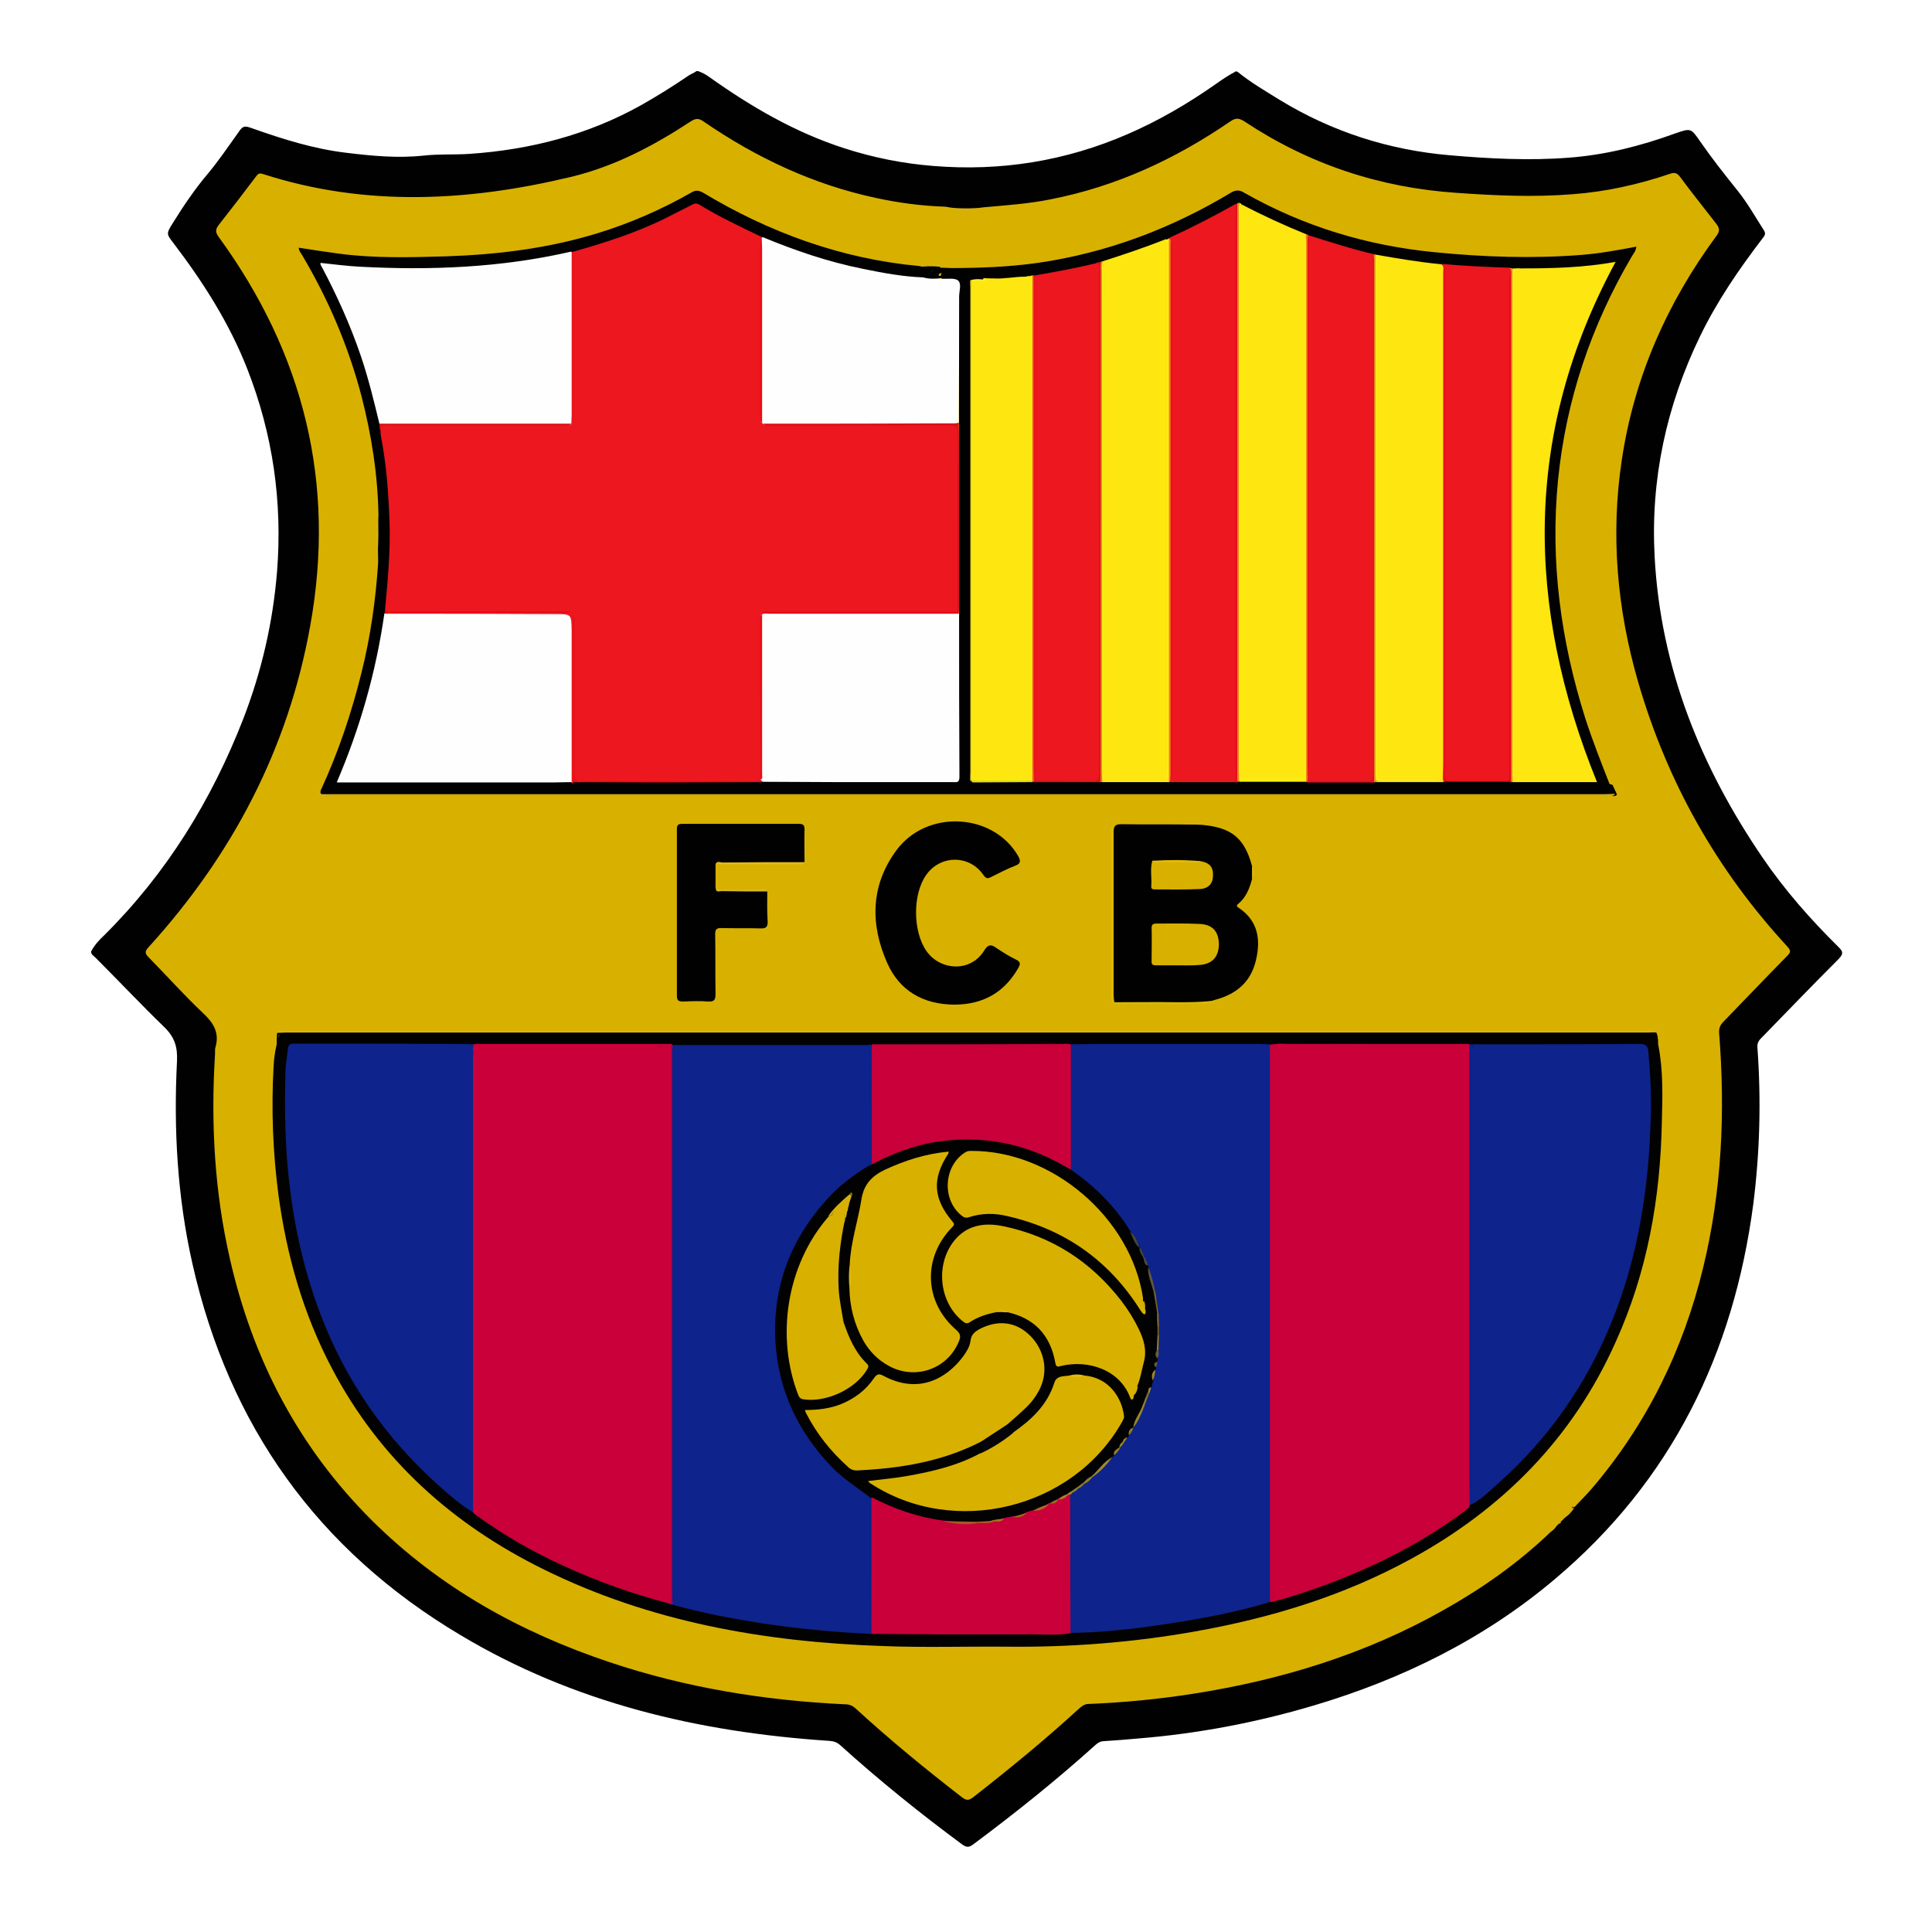 <?xml version="1.0" encoding="utf-8"?>
<!-- Generator: Adobe Illustrator 24.2.0, SVG Export Plug-In . SVG Version: 6.00 Build 0)  -->
<svg version="1.1" id="Capa_2" xmlns="http://www.w3.org/2000/svg" xmlns:xlink="http://www.w3.org/1999/xlink" x="0px" y="0px"
	 viewBox="0 0 560 555" style="enable-background:new 0 0 560 555;" xml:space="preserve">
<style type="text/css">
	.st0{fill-rule:evenodd;clip-rule:evenodd;fill:#010101;}
	.st1{fill-rule:evenodd;clip-rule:evenodd;fill:#D8B100;}
	.st2{fill-rule:evenodd;clip-rule:evenodd;fill:#D4B11A;}
	.st3{fill-rule:evenodd;clip-rule:evenodd;fill:#D4AD09;}
	.st4{fill-rule:evenodd;clip-rule:evenodd;fill:#010102;}
	.st5{fill-rule:evenodd;clip-rule:evenodd;fill:#020202;}
	.st6{fill-rule:evenodd;clip-rule:evenodd;fill:#020203;}
	.st7{fill-rule:evenodd;clip-rule:evenodd;fill:#030201;}
	.st8{fill-rule:evenodd;clip-rule:evenodd;fill:#DCB30E;}
	.st9{fill-rule:evenodd;clip-rule:evenodd;fill:#D0B21F;}
	.st10{fill-rule:evenodd;clip-rule:evenodd;fill:#E0BA00;}
	.st11{fill-rule:evenodd;clip-rule:evenodd;fill:#DAB804;}
	.st12{fill-rule:evenodd;clip-rule:evenodd;fill:#E0B10E;}
	.st13{fill-rule:evenodd;clip-rule:evenodd;fill:#E4BA1D;}
	.st14{fill-rule:evenodd;clip-rule:evenodd;fill:#D7B920;}
	.st15{fill-rule:evenodd;clip-rule:evenodd;fill:#D5B216;}
	.st16{fill-rule:evenodd;clip-rule:evenodd;fill:#D8B519;}
	.st17{fill-rule:evenodd;clip-rule:evenodd;fill:#DDB713;}
	.st18{fill-rule:evenodd;clip-rule:evenodd;fill:#EC171F;}
	.st19{fill-rule:evenodd;clip-rule:evenodd;fill:#FEFEFE;}
	.st20{fill-rule:evenodd;clip-rule:evenodd;fill:#FEE611;}
	.st21{fill-rule:evenodd;clip-rule:evenodd;fill:#DA121C;}
	.st22{fill-rule:evenodd;clip-rule:evenodd;fill:#E4D515;}
	.st23{fill-rule:evenodd;clip-rule:evenodd;fill:#E60E19;}
	.st24{fill-rule:evenodd;clip-rule:evenodd;fill:#E80816;}
	.st25{fill-rule:evenodd;clip-rule:evenodd;fill:#C9003A;}
	.st26{fill-rule:evenodd;clip-rule:evenodd;fill:#0E238B;}
	.st27{fill-rule:evenodd;clip-rule:evenodd;fill:#8C0B53;}
	.st28{fill-rule:evenodd;clip-rule:evenodd;fill:#08258A;}
	.st29{fill-rule:evenodd;clip-rule:evenodd;fill:#06268B;}
	.st30{fill-rule:evenodd;clip-rule:evenodd;fill:#D70041;}
	.st31{fill-rule:evenodd;clip-rule:evenodd;fill:#072682;}
	.st32{fill-rule:evenodd;clip-rule:evenodd;fill:#E0BA0B;}
	.st33{fill-rule:evenodd;clip-rule:evenodd;fill:#F9E90D;}
	.st34{fill-rule:evenodd;clip-rule:evenodd;fill:#FCEC12;}
	.st35{fill-rule:evenodd;clip-rule:evenodd;fill:#E3101E;}
	.st36{fill-rule:evenodd;clip-rule:evenodd;fill:#E30E16;}
	.st37{fill-rule:evenodd;clip-rule:evenodd;fill:#F7841A;}
	.st38{fill-rule:evenodd;clip-rule:evenodd;fill:#FCF311;}
	.st39{fill-rule:evenodd;clip-rule:evenodd;fill:#E9081E;}
	.st40{fill-rule:evenodd;clip-rule:evenodd;fill:#E40D18;}
	.st41{fill-rule:evenodd;clip-rule:evenodd;fill:#F27216;}
	.st42{fill-rule:evenodd;clip-rule:evenodd;fill:#FAF111;}
	.st43{fill-rule:evenodd;clip-rule:evenodd;fill:#F27E21;}
	.st44{fill-rule:evenodd;clip-rule:evenodd;fill:#E49321;}
	.st45{fill-rule:evenodd;clip-rule:evenodd;fill:#FDEC17;}
	.st46{fill-rule:evenodd;clip-rule:evenodd;fill:#DF7B23;}
	.st47{fill-rule:evenodd;clip-rule:evenodd;fill:#F18A14;}
	.st48{fill-rule:evenodd;clip-rule:evenodd;fill:#F06C1D;}
	.st49{fill-rule:evenodd;clip-rule:evenodd;fill:#E8121A;}
	.st50{fill-rule:evenodd;clip-rule:evenodd;fill:#FEF11A;}
	.st51{fill-rule:evenodd;clip-rule:evenodd;fill:#FADA15;}
	.st52{fill-rule:evenodd;clip-rule:evenodd;fill:#E90C17;}
	.st53{fill-rule:evenodd;clip-rule:evenodd;fill:#F4181F;}
	.st54{fill-rule:evenodd;clip-rule:evenodd;fill:#FCE617;}
	.st55{fill-rule:evenodd;clip-rule:evenodd;fill:#FDEE2B;}
	.st56{fill-rule:evenodd;clip-rule:evenodd;fill:#D20035;}
	.st57{fill-rule:evenodd;clip-rule:evenodd;fill:#D00039;}
	.st58{fill-rule:evenodd;clip-rule:evenodd;fill:#C40342;}
	.st59{fill-rule:evenodd;clip-rule:evenodd;fill:#9C8A2B;}
	.st60{fill-rule:evenodd;clip-rule:evenodd;fill:#615638;}
	.st61{fill-rule:evenodd;clip-rule:evenodd;fill:#998628;}
	.st62{fill-rule:evenodd;clip-rule:evenodd;fill:#736727;}
	.st63{fill-rule:evenodd;clip-rule:evenodd;fill:#464733;}
	.st64{fill-rule:evenodd;clip-rule:evenodd;fill:#9C8623;}
	.st65{fill-rule:evenodd;clip-rule:evenodd;fill:#9A8013;}
	.st66{fill-rule:evenodd;clip-rule:evenodd;fill:#685D39;}
	.st67{fill-rule:evenodd;clip-rule:evenodd;fill:#8C7E2D;}
	.st68{fill-rule:evenodd;clip-rule:evenodd;fill:#927D2A;}
	.st69{fill-rule:evenodd;clip-rule:evenodd;fill:#4B4A44;}
	.st70{fill-rule:evenodd;clip-rule:evenodd;fill:#8E7717;}
	.st71{fill-rule:evenodd;clip-rule:evenodd;fill:#918029;}
	.st72{fill-rule:evenodd;clip-rule:evenodd;fill:#8A7C26;}
	.st73{fill-rule:evenodd;clip-rule:evenodd;fill:#927C27;}
	.st74{fill-rule:evenodd;clip-rule:evenodd;fill:#8C8125;}
	.st75{fill-rule:evenodd;clip-rule:evenodd;fill:#7A6D2A;}
	.st76{fill-rule:evenodd;clip-rule:evenodd;fill:#685B38;}
	.st77{fill-rule:evenodd;clip-rule:evenodd;fill:#948131;}
	.st78{fill-rule:evenodd;clip-rule:evenodd;fill:#998933;}
	.st79{fill-rule:evenodd;clip-rule:evenodd;fill:#7B5D15;}
	.st80{fill-rule:evenodd;clip-rule:evenodd;fill:#A5802A;}
	.st81{fill-rule:evenodd;clip-rule:evenodd;fill:#9D8822;}
	.st82{fill-rule:evenodd;clip-rule:evenodd;fill:#00258F;}
	.st83{fill-rule:evenodd;clip-rule:evenodd;fill:#102290;}
	.st84{fill-rule:evenodd;clip-rule:evenodd;fill:#D20031;}
	.st85{fill-rule:evenodd;clip-rule:evenodd;fill:#C60043;}
	.st86{fill-rule:evenodd;clip-rule:evenodd;fill:#A65823;}
	.st87{fill-rule:evenodd;clip-rule:evenodd;fill:#AE6824;}
	.st88{fill-rule:evenodd;clip-rule:evenodd;fill:#A36722;}
	.st89{fill-rule:evenodd;clip-rule:evenodd;fill:#A5731C;}
	.st90{fill-rule:evenodd;clip-rule:evenodd;fill:#AA7015;}
	.st91{fill-rule:evenodd;clip-rule:evenodd;fill:#B47B26;}
	.st92{fill-rule:evenodd;clip-rule:evenodd;fill:#96711E;}
	.st93{fill-rule:evenodd;clip-rule:evenodd;fill:#EB0E23;}
	.st94{fill-rule:evenodd;clip-rule:evenodd;fill:#E70E1E;}
	.st95{fill-rule:evenodd;clip-rule:evenodd;fill:#FEEE16;}
	.st96{fill-rule:evenodd;clip-rule:evenodd;fill:#F8E909;}
	.st97{fill-rule:evenodd;clip-rule:evenodd;fill:#FDED15;}
	.st98{fill-rule:evenodd;clip-rule:evenodd;fill:#F7E810;}
	.st99{fill-rule:evenodd;clip-rule:evenodd;fill:#EE1523;}
	.st100{fill-rule:evenodd;clip-rule:evenodd;fill:#EB0D20;}
	.st101{fill-rule:evenodd;clip-rule:evenodd;fill:#050409;}
	.st102{fill-rule:evenodd;clip-rule:evenodd;fill:#D7B007;}
	.st103{fill-rule:evenodd;clip-rule:evenodd;fill:#D9B613;}
	.st104{fill-rule:evenodd;clip-rule:evenodd;fill:#E1BB13;}
	.st105{fill-rule:evenodd;clip-rule:evenodd;fill:#DDB716;}
	.st106{fill-rule:evenodd;clip-rule:evenodd;fill:#CEA90B;}
	.st107{fill-rule:evenodd;clip-rule:evenodd;fill:#C8A50E;}
	.st108{fill-rule:evenodd;clip-rule:evenodd;fill:#75671B;}
</style>
<g>
	<path class="st0" d="M358.7,20.8c3.8,3.1,8.1,5.6,12.3,8.2c15.1,9.2,31.6,14.5,49.2,16c11.5,1,23.1,1.6,34.6,0.7
		c10.6-0.8,20.8-3.4,30.7-7c4.6-1.6,4.6-1.6,7.3,2.3c3.4,4.9,7.1,9.6,10.8,14.2c2.9,3.6,5.2,7.7,7.7,11.6c0.7,1.1,0,1.7-0.5,2.4
		c-6.8,8.9-13.1,18.1-18,28.2c-9.8,20.2-14.4,41.5-13.2,63.9c1.7,32.2,13.3,60.9,31.3,87.3c6.4,9.4,13.9,17.9,22,25.9
		c1.3,1.3,1.5,1.9,0.1,3.4c-7.6,7.6-15.1,15.4-22.6,23.1c-0.8,0.8-1.1,1.6-1,2.7c1.1,15.2,0.7,30.3-1.2,45.3
		c-5.7,43.3-23.7,80.2-57.5,108.7c-20.6,17.4-44.4,29.1-70.1,36.7c-16.5,4.9-33.4,8.1-50.6,9.5c-3.4,0.3-6.9,0.6-10.3,0.8
		c-1,0.1-1.6,0.6-2.2,1.1c-11.3,10.2-23.2,19.7-35.4,28.8c-1.1,0.8-1.8,1-3.1,0.1c-12.2-9-24.1-18.6-35.4-28.8
		c-1-0.9-1.9-1.2-3.2-1.3c-37.9-2.5-74.1-11-107-30.7c-41.3-24.6-67-60.6-77.6-107.5c-4.4-19.4-5.5-39.1-4.5-58.8
		c0.2-4.2-0.7-7-3.7-9.9c-6.8-6.6-13.3-13.5-20-20.2c-0.5-0.5-1.2-0.8-1.2-1.7c1-1.9,2.4-3.4,3.9-4.8c18-17.9,31-39,40.2-62.6
		c5.3-13.7,8.6-27.9,9.8-42.7c1.6-20.2-1.2-39.8-8.6-58.7c-5.2-13.3-12.8-25.2-21.4-36.5c-2.1-2.7-2.1-2.8-0.3-5.7
		c3.1-5,6.4-9.9,10.2-14.4c3.1-3.7,5.8-7.7,8.6-11.6c1.6-2.4,1.9-2.5,4.6-1.5c8.8,3.1,17.7,5.9,27.1,7c7.4,0.9,14.8,1.6,22.3,0.8
		c4.4-0.5,8.9-0.2,13.3-0.5c17.6-1.2,34.3-5.5,49.7-14.1c4.6-2.6,9.1-5.4,13.5-8.4c0.8-0.6,1.8-0.9,2.6-1.5c0.1,0,0.3,0,0.4,0
		c1.2,0.4,2.3,1,3.4,1.8c12.1,8.6,24.8,16,39.1,20.6c8.4,2.7,16.9,4.4,25.7,5.1c19.6,1.6,38.3-1.4,56.3-9.2
		c9-3.9,17.4-8.8,25.4-14.4c2-1.4,4-2.8,6.2-3.9C358.4,20.8,358.5,20.8,358.7,20.8z"/>
	<path class="st1" d="M453.5,440c-0.3,0.3-0.6,0.6-0.9,0.9c-0.3,0.2-1.2-0.1-0.8,0.8c-0.2,0.2-0.3,0.3-0.5,0.5c-0.9,0.5-1.4,1.3-2,2
		c-9.3,8.9-19.7,16.2-30.9,22.5c-22.5,12.7-46.8,20.2-72.3,24.2c-10.1,1.6-20.4,2.6-30.6,3c-1.2,0-2,0.7-2.8,1.4
		c-9.8,9-20.2,17.5-30.7,25.7c-1.2,0.9-1.9,0.9-3.1,0c-10.6-8.2-21-16.7-30.9-25.8c-0.9-0.8-1.8-1.2-3.1-1.2
		c-23.3-1.1-46.1-4.8-68.2-12.2c-26-8.7-49.4-21.7-68.9-41.1c-21.3-21.2-34.6-46.8-41.2-76c-4.4-19.3-5.5-38.9-4.3-58.7
		c0.1-0.9-0.1-1.8,0.2-2.6c1.1-4.1-0.6-6.9-3.6-9.7c-5.5-5.2-10.5-10.8-15.8-16.2c-1.2-1.2-1.1-1.8,0-3c24.2-26.6,40.4-57.4,46.8-93
		c7.5-41.4-1.8-78.9-26.5-112.8c-1-1.4-1-2.2,0-3.5c3.7-4.7,7.4-9.5,11-14.3c0.7-0.9,1.3-0.6,2-0.4c29.6,9.5,59.3,7.9,89,0.8
		c12.6-3,24-9,34.8-16.1c1.4-0.9,2.3-1,3.7,0c15.3,10.5,31.8,18.3,50.1,22.2c6.5,1.4,13.2,2.3,19.8,2.5c0.4,0,0.8,0.1,1.3,0.2
		c3.3,0.5,6.6,0.5,9.9,0c6.5-0.6,13-1,19.4-2.3c19.1-3.7,36.3-11.7,52.2-22.6c1.6-1.1,2.5-1,4.1,0c18.7,12.4,39.2,19.2,61.5,20.7
		c11.2,0.8,22.4,1.3,33.6,0.4c9.6-0.7,19-2.8,28.2-5.9c1.4-0.5,2.1-0.3,3,0.9c3.4,4.6,7,9.1,10.5,13.6c1,1.3,1,2.2,0,3.5
		c-14.3,19.4-23.8,40.9-27.4,64.8c-3.3,21.8-1.4,43.3,4.7,64.4c8.4,29,22.8,54.6,43.3,76.8c1.1,1.2,0.9,1.7-0.1,2.7
		c-6.2,6.3-12.3,12.7-18.4,19c-1,1-1.4,1.9-1.3,3.4c1.8,22.8,0.8,45.5-4.6,67.8c-5.8,24-16.4,45.6-32.5,64.4c-1.5,1.7-3.1,3.3-4.7,5
		c-0.3,0.2-0.5,0.3-0.7,0c-0.2-0.2-0.2-0.5-0.1-0.8c-0.2,0.3-0.1,0.6,0.1,0.9C455.2,438.3,454.1,439,453.5,440z"/>
	<path class="st2" d="M285,60.4c-3.3,0.8-6.6,0.8-9.9,0C278.4,60.4,281.7,60.4,285,60.4z"/>
	<path class="st3" d="M455.6,437.1c0.2,0,0.5,0,0.7,0c-0.8,1.2-1.7,2.2-2.9,2.9C453.7,438.7,454.4,437.7,455.6,437.1L455.6,437.1z"
		/>
	<path class="st3" d="M449.2,444.2c-0.1-0.9,1.2-1.1,1-2.2c-0.1-0.4,0.1-0.4,1,0.2C450.8,443.1,450,443.7,449.2,444.2z"/>
	<path class="st3" d="M451.7,441.7c-0.3-0.5-0.5-1-0.3-1.7c0.4,0.2,0.5,1,1.1,0.9C452.5,441.4,452.2,441.7,451.7,441.7z"/>
	<path class="st4" d="M93,229c5.1-11,8.9-22.4,11.8-34.1c2.6-10.4,4.1-21,4.8-31.7c0-0.5,0-1,0-1.5c-0.1-4.1-0.2-8.3,0.1-12.4
		c-0.2-11.7-2-23.1-4.9-34.4c-3.8-14.5-9.6-28.1-17.2-40.9c-0.4-0.7-1-1.3-1-2.2c3.9,0.6,7.7,1.2,11.5,1.7
		c10.4,1.4,20.8,1.1,31.2,0.8c14.9-0.5,29.6-2.3,43.9-6.7c9.5-2.9,18.6-6.9,27.2-11.8c1.2-0.7,2-0.7,3.3,0
		c19.3,11.6,40.1,19.2,62.6,21.3c0.4,0,0.8,0.2,1.3,0.3c0.5,0.4,0.1,1.1,0.4,1.5c0.1,0.1,0.3,0.3,0.4,0.4c0.9,0.3,1.9-0.3,2.8,0.2
		c0.3,0.2,0.7,0.4,0.7,0.8c0,0.4-0.4,0.6-0.8,0.6c-1.1,0.2-2.1,0.1-3.2,0.2c-9.2-0.3-18-2.2-26.8-4.6c-6.7-1.8-13.2-4.2-19.6-7
		c-6.1-2.8-12.1-5.7-17.8-9.1c-1.3-0.8-2.4-0.4-3.6,0.2c-6.3,3.3-12.7,6.3-19.5,8.7c-4.9,1.7-9.8,3.2-14.8,4.5
		c-8.7,2.1-17.6,3.2-26.6,4c-10.1,0.9-20.2,0.9-30.3,0.7c-4,0-8-0.5-12-1c-0.8-0.1-1.5-0.4-2.6,0.1c7.7,14.4,13.4,29.5,16.6,45.5
		c0.1,0.7,0.2,1.5,0.5,2.2c1.2,6.4,2,12.9,2.4,19.4c0.1,2.9,0.4,5.9,0.4,8.8c0.1,7.8-0.5,15.5-1.5,23.1c-0.1,0.5-0.3,1-0.3,1.5
		c0,0.3,0,0.5,0,0.8c-2.2,15.4-6.4,30.3-12.1,44.8c-1.1,2.7-1,2.8,2,2.8c20.5,0,41.1,0,61.6,0c0.7,0,1.4,0,2.2,0c0.3,0,0.5,0,0.8,0
		c18.3,0,36.5,0.1,54.8,0c17.4-0.1,34.7,0,52.1,0c4.4,0,4.1,0.2,4.1-4.1c0-13.8,0-27.6,0-41.3c0-0.9,0-1.7,0.1-2.6
		c0-18.5,0-37,0-55.4c-0.1-11.9,0-23.9,0-35.8c0-0.7,0-1.4,0-2.1c0-2.6-0.2-2.7-2.7-3.2c-0.5-0.1-1-0.1-1.5-0.3
		c-0.8-0.5-1.2-1.4-1-2.2c0.2-0.9,1.2-0.8,1.8-0.7c1.9,0.3,3.8-0.2,5.8-0.2c1.1,0,2.3,0.1,3.3,1.2c-1.3,0.4-2.4,0.9-3.6,0.7
		c-0.3,0,0,0.4-0.1,0.1c0,0,0.1-0.1,0.2-0.1c1.4-0.1,2.9,0.1,4-1.3c0.6-0.7,4,0.1,4.6,0.9c0.5,0.7,0,1-0.5,1.3
		c-0.9,0.3-1.8,0.2-2.7,0.2c-1.1,0.3-2.5-0.7-3.3,0.9c-0.1,0.9,0,1.7,0,2.6c0,46,0,91.9,0,137.9c0,1.1-0.1,2.2,0.2,3.2
		c0.4,0.8,1.2,0.7,1.9,0.7c0.8,0,1.6,0,2.4,0c57.4,0,114.9,0,172.3,0c2.8,0,5.6-0.4,8.3,0.6c0.4,0.9,0.9,1.9,1.3,2.8
		c-0.5,0.7-1.3,0.4-2,0.4c-123.7,0-247.5,0-371.2,0c-0.5,0-1,0.1-1.5,0C92.5,230.2,92.2,229.8,93,229z"/>
	<path class="st5" d="M480.2,299.6c0.1,0.1,0.2,0.1,0.1,0.3c0.4,1-0.1,2.2,0.4,3.2c1.4,7.2,1.2,14.6,1,21.9
		c-0.4,22.2-4.2,43.7-13.4,64c-12.4,27.8-32.7,48.3-59.2,62.8c-19.7,10.8-40.8,17.2-62.8,21.1c-18,3.2-36.2,4.6-54.4,4.4
		c-12.1-0.1-24.3,0.3-36.4-0.2c-34.1-1.2-67.2-7-98.1-22.3c-26.3-13-47.3-31.8-61.1-58c-8.4-15.9-13.2-32.8-15.6-50.5
		c-1.6-12.3-2.1-24.7-1.4-37.2c0.1-2.2,0.4-4.3,0.9-6.4c0.7-3.5,0.7-3.5,4.5-3.5c130.6,0,261.2,0,391.8,0
		C477.8,299.2,479,298.9,480.2,299.6z"/>
	<path class="st0" d="M323,290.5c-0.1-0.7-0.2-1.4-0.2-2.1c0-15.7,0-31.4,0-47.2c0-1.7,0.4-2.3,2.2-2.3c6.6,0.1,13.2,0,19.8,0.1
		c1.2,0,2.4,0,3.7,0.1c8.5,0.8,12.2,3.8,14.4,11.9c0.4,1.3,0.4,2.5,0,3.8c-0.7,2.7-1.7,5.3-4,7.2c-0.6,0.5-0.4,0.8,0.1,1.1
		c5.7,3.8,6.5,9.3,5,15.4c-1.5,6.2-5.7,9.7-11.8,11.3c-0.3,0.1-0.7,0.2-1,0.4c-1.4,0.7-3,0.6-4.4,0.6c-7.6,0.1-15.2,0-22.8,0
		C323.7,290.8,323.3,290.8,323,290.5z"/>
	<path class="st6" d="M267.6,80.3c1.2,0,2.4,0,3.7,0c-0.6-1.1-1.3-0.6-2-0.6c-0.8,0.1-1.8,0.5-2-0.8c0.2,0,0.4,0,0.4,0
		c-0.1,0-0.2,0-0.4,0c-0.3,0-0.1,0.4-0.2,0.1c0-0.1,0-0.1,0.1,0c-0.9-0.5,0.1-1.1-0.1-1.7c0.6,0,1.2-0.1,1.7-0.1
		c1.3,0,2.5-0.4,3.7,0.2c0.1,0.1,0.2,0.2,0.2,0.3c-0.8,0.5-1.8,0.2-2.6,0.8c-0.2,0.1,0.2,0.4,0,0.1c-0.1-0.1,0-0.1,0.1-0.2
		c1.6-0.9,3.3-0.1,5-0.7c8.5,0,17.1-0.3,25.6-1.5c20-2.9,38.6-9.9,55.9-20.3c1.5-0.9,2.6-0.9,4,0c17.1,9.7,35.5,15.3,55.1,17.2
		c14.1,1.4,28.2,1.9,42.4,0.8c5.4-0.4,10.7-1.4,16.1-2.4c-0.1,1.2-0.8,2-1.3,2.8c-11.8,20.1-19.1,41.7-21.4,64.9
		c-2.3,23.6,0.8,46.5,7.9,69c2.1,6.5,4.6,12.8,7.1,19.2c-0.8,0.5-1.5,0.5-2.4,0.2c-1.6-0.6-3.3-0.2-5-0.2c-58.5,0-117.1,0-175.6-0.1
		c-0.9,0-2.3,0.9-2.6-0.9c0.1,0,0.3-0.1,0.4-0.1c0.1,0,0.3,0,0.4,0c5.7,0.1,11.4,0,17.1,0c0.3,0,0.5,0,0.8,0c6.3,0,12.6,0,18.9,0
		c0.3,0,0.5,0,0.8,0c6.3-0.1,12.7-0.1,19,0c0.3,0,0.5,0,0.8,0c6.1-0.1,12.3-0.1,18.4,0c0.3,0,0.5,0,0.8,0c0.3,0,0.5,0,0.8,0
		c6.3,0,12.6,0,18.8,0c0.3,0,0.5,0,0.8,0c6.3,0,12.7,0,19,0c0.3,0,0.6,0,0.8,0c6.3,0,12.7,0,19,0c0.3,0,0.5,0,0.8,0
		c6.3,0,12.5,0,18.8,0c0.3,0,0.5,0,0.8,0c7,0,14.1,0,21.1,0c2.6,0,2.7-0.1,1.7-2.5c-5.9-14.6-10-29.6-12.3-45.2c-1.7-12-2-24-1.2-36
		c1.2-19.2,6.3-37.4,14.1-54.9c1.6-3.5,3.4-6.8,5.2-10.7c-9,1.3-17.6,1.7-26.3,1.5c-0.7,0-1.5,0-2.2,0c-0.4,0-0.8,0-1.1,0.1
		c-6.6-0.2-13.3-0.3-19.8-1.3c-6.2-0.3-12.3-1.4-18.4-2.6c-0.2,0-0.5-0.1-0.7-0.1c-6.5-1.4-12.9-3.4-19.2-5.6
		c-0.3-0.1-0.6-0.3-0.9-0.4c-6.1-2.6-12.3-5-18.1-8.4c-0.2-0.1-0.3-0.2-0.5-0.3c-0.3-0.2-0.6-0.3-1-0.2c-0.3,0.1-0.5,0.2-0.7,0.4
		c-6.1,3.7-12.4,6.9-19,9.6c-0.4,0.2-0.8,0.4-1.1,0.6c-5.9,2.5-12,4.6-18.2,6.3c-0.2,0.1-0.4,0.1-0.6,0.2c-0.5,0.1-1.1,0.2-1.6,0.4
		c-5.5,1.6-11.2,2.5-16.9,3.4c-0.2,0.1-0.4,0.1-0.7,0.1c-0.2,0-0.5,0-0.7,0.1c-0.2,0-0.5,0-0.7,0c-0.7,0-1.4,0.2-2,0.4
		c-1.8,0.1-3.7,0.4-5.5,0.5c-1,0.1-2.2,0.2-3-0.6c-0.6-1.5-2.5-1.7-4-1c-1.1,0.6-2.6,0.6-3.9,0.7c-0.7,0.1-1.4-0.2-2-0.4
		c1.5-0.2,3-0.1,4.4-0.9c-1.8-0.4-3.3-1-5.2-0.1c-1.1,0.5-2.7-0.3-4.1-0.2c-0.4,0-0.7,0-0.8,0.4c-0.1,0.7,0.5,0.2,0.7,0.3
		c1.1,1-0.8,0.5-0.6,1C270.4,81.7,269,81.6,267.6,80.3z"/>
	<path class="st0" d="M276.5,291.2c-8.8-0.1-15.7-3.9-19.3-12c-5-11.2-4.9-22.5,2.6-32.7c8.8-12,28.1-10.9,35.3,1.6
		c0.9,1.6,0.7,2.3-1,2.9c-2.3,0.9-4.6,2.1-6.8,3.2c-0.9,0.5-1.5,0.5-2.2-0.5c-4-6-12.6-6-16.7,0c-3.9,5.6-3.8,16.3,0.1,21.9
		c3.7,5.5,12.6,6.6,16.8-0.1c1-1.7,1.9-1.9,3.4-0.8c1.9,1.3,3.9,2.5,5.9,3.5c1.2,0.6,1.2,1.2,0.6,2.3
		C291,287.9,284.7,291.2,276.5,291.2z"/>
	<path class="st0" d="M207.4,250.5c0,2.3,0,4.6,0,6.9c0.5,0.9,1.4,0.6,2.1,0.6c3.6,0,7.3,0,10.9,0c0.7,0,1.4-0.3,2,0.3
		c0,2.9-0.1,5.7,0.1,8.6c0.1,1.6-0.3,2.3-2.1,2.2c-3.8-0.1-7.6,0-11.4-0.1c-1.3,0-1.7,0.4-1.7,1.7c0.1,5.8,0,11.6,0.1,17.4
		c0,1.6-0.3,2.3-2.1,2.2c-2.4-0.2-4.9-0.1-7.3,0c-1.3,0-1.8-0.3-1.8-1.7c0-16.1,0-32.2,0-48.2c0-1.2,0.3-1.6,1.5-1.6
		c11.3,0,22.7,0,34,0c1.3,0,1.5,0.6,1.5,1.7c-0.1,3.1,0,6.2,0,9.3c-0.5,0.8-1.3,0.4-2,0.4c-7.2,0-14.3,0-21.5,0
		C209,250.3,208.2,250.1,207.4,250.5z"/>
	<path class="st7" d="M480.2,299.6c-131.6,0-263.3,0-394.9,0c-1.2,0-2.5-0.1-3.7,0.1c-1.8,0.3-0.2,2.3-1.4,3c0-1.1,0-2.1,0.1-3.2
		c0.1-0.3,0.3-0.4,0.6-0.4c0.7,0,1.4,0,2.2,0c131.4,0,262.9,0,394.3,0c0.9,0,1.9-0.2,2.7,0.2C480.2,299.4,480.2,299.5,480.2,299.6z"
		/>
	<path class="st8" d="M480.1,299.2c-0.8,0-1.6,0.1-2.4,0.1c-131.7,0-263.4,0-395.1,0c-0.8,0-1.6,0.1-2.4,0.1c0.2-0.5,0.5-0.6,1-0.7
		c0.7,0,1.4,0,2.2,0c131.5,0,263.1,0,394.6,0c0.7,0,1.4,0.1,2.1,0.1c0,0,0.1,0.1,0.1,0.2C480.2,299.1,480.2,299.2,480.1,299.2z"/>
	<path class="st9" d="M93,229c-0.1,0.5-0.4,1.2,0.6,1.2c0.6,0,1.1,0,1.7,0c123.3,0,246.5,0,369.8,0c1,0,2-0.1,3-0.1
		c-0.3,0.7-0.9,0.6-1.5,0.6c-1.1,0-2.3,0-3.4,0c-122.6,0-245.3,0-367.9,0c-0.6,0-1.3,0.1-1.9,0C92,230.4,92,229.8,93,229z"/>
	<path class="st10" d="M322.5,290.6c-0.6-0.5-0.4-1.2-0.4-1.8c0-16.2,0-32.4,0-48.6c0-0.3,0-0.5,0.4-0.8
		C322.5,256.4,322.5,273.5,322.5,290.6L322.5,290.6z"/>
	<path class="st11" d="M323,290.5c6,0,12-0.1,18,0c3.4,0,6.8,0,10.3-0.4c0.3,0,0.6,0.1,0.8,0.1c0,0.1,0,0.2,0.1,0.3
		c-1.2,0.2-2.3,0.5-3.5,0.5c-8.1,0-16.3,0-24.4,0c-0.6,0-1.3,0.2-1.8-0.4l0,0C322.7,290.5,322.8,290.5,323,290.5z"/>
	<path class="st12" d="M270.5,477.7c9.7,0,19.3,0,29,0c0,0.1,0,0.1,0,0.2c-9.7,0-19.4,0-29.1,0C270.4,477.8,270.4,477.7,270.5,477.7
		z"/>
	<path class="st13" d="M207.4,250.5c0.4-1.1,1.4-0.5,2-0.5c7.9-0.1,15.9-0.1,23.8-0.1c-0.6,1-1.5,0.6-2.3,0.6
		C223.1,250.5,215.3,250.5,207.4,250.5z"/>
	<path class="st14" d="M222.5,258.4c-4.5,0-8.9,0-13.4-0.1c-0.6,0-1.7,0.5-1.6-0.9c1.1,0.7,2.4,0.4,3.5,0.4c3.2,0,6.4,0,9.6,0
		C221.2,257.8,222,257.5,222.5,258.4z"/>
	<path class="st15" d="M109.5,149.2c0.3,4.1,0.2,8.3-0.1,12.4C109,157.5,108.9,153.4,109.5,149.2z"/>
	<path class="st4" d="M275.5,77.7c-1.7,0.8-3.5,0.2-5.2,0.8c0.7-1.1,1.8-0.7,2.7-0.9C273.9,77.6,274.7,77.7,275.5,77.7z"/>
	<path class="st16" d="M272.8,77.3c-1.2-0.1-2.5-0.1-3.7-0.2c1.3-0.5,2.6-0.3,3.8-0.1c0,0,0,0.1,0,0.2
		C272.9,77.2,272.8,77.3,272.8,77.3z"/>
	<path class="st17" d="M362.9,254.8c0-1.3,0-2.5,0-3.8C363.8,252.3,363.7,253.5,362.9,254.8z"/>
	<path class="st3" d="M455.6,437.1c-0.9-1.2,0.1-1.5,1-2.2C456.5,435.9,455.5,436.2,455.6,437.1L455.6,437.1z"/>
	<path class="st7" d="M480.6,303.1c-0.8-1-0.3-2.1-0.4-3.2C480.7,300.9,480.6,302,480.6,303.1z"/>
	<path class="st18" d="M111.4,177.9c-0.1-0.1,0-0.2,0.1-0.3c0.8-0.3,1.6-0.1,2.3-0.1c16.9,0,33.9,0,50.3,0c-0.2,0-0.8,0-1.4,0
		c-16.3,0-32.7,0-49,0c-0.7,0-1.8,0.7-2.1-0.7c0.8-8.6,1.6-17.1,1.3-25.7c-0.3-8.3-0.9-16.6-2.5-24.7c-0.1-0.5-0.1-1-0.1-1.5
		c-0.5-1.3,0.2-1.9,1.4-2c0.9-0.1,1.7,0,2.6,0c15.8,0,31.6,0,47.4,0c1,0,2,0.3,2.8-0.7c0.5-1,0.3-2.1,0.3-3.2c0-14.1,0-28.2,0-42.3
		c0-1.3-0.3-2.6,0.8-3.6c9.3-2.6,18.5-5.5,27.2-9.8c2.6-1.3,5.1-2.6,7.7-3.9c0.7-0.4,1.3-0.6,2.2-0.1c5.8,3.6,12.1,6.5,18.3,9.5
		c0.2,0.4,0.2,0.8,0.1,1.1c-0.2,0.8-0.2,1.7-0.2,2.6c0,15.5,0,31,0,46.6c0,0.9-0.2,1.9,0.3,2.7c0.2,0.3,0.5,0.6,0.8,0.8
		c0.9,0.4,1.8,0.3,2.8,0.3c16.2,0,32.5,0,48.7,0c0.8,0,1.6,0,2.4,0c1.4,0,2,0.6,2,2.1c0,17.2,0,34.3,0,51.5c0,0.3,0,0.6-0.1,0.8
		c-1,0.9-2.2,0.6-3.3,0.6c-16.6,0-33.3,0-49.9,0c-1,0-2-0.2-2.9,0.3c-0.1,0.2-0.3,0.4-0.4,0.7c-0.4,0.9-0.2,1.8-0.2,2.8
		c0,13.4,0,26.9,0,40.3c0,1.1,0.1,2.1-0.1,3.2c0,0.3-0.1,0.5-0.3,0.8c-0.4,0.5-0.9,0.6-1.5,0.5c-16.4-0.1-32.7,0-49.1,0
		c-0.5,0-1,0-1.5,0.2c-1.5,0.2-2.3,0-2.3-1.9c0.1-14.8,0-29.7,0.1-44.5c0-0.5-0.3-1.1,0.1-1.4c-0.5,0.5-0.1,1.4-0.2,2.1
		c0,14.6,0,29.1,0,43.7c0,0.8,0.2,1.6-0.2,2.3l-0.2,0.1l-0.2-0.1c-1.1-1-0.8-2.4-0.8-3.6c0-13.4,0-26.9,0-40.3c0-0.7,0-1.4,0-2.2
		c0-1.3-0.6-1.8-1.9-1.8c-0.7,0-1.4,0-2.2,0c-15.3,0-30.6,0-45.9,0C113.8,178.8,112.4,179.2,111.4,177.9z"/>
	<path class="st19" d="M111.4,177.9c16.5,0,33,0,49.5,0.1c4.8,0,4.7,0,4.8,4.8c0,14.6,0,29.3,0,43.9c-1.9,0-3.7,0.1-5.6,0.1
		c-20,0-40,0-60.1,0c-0.7,0-1.4,0-2.4,0C104.4,210.9,109,194.7,111.4,177.9z"/>
	<path class="st19" d="M165.7,73c0,15.8,0,31.5,0,47.3c0,0.9-0.1,1.7-0.1,2.6c-0.4,0.6-1.1,0.3-1.6,0.3c-17.5,0-34.9,0-52.4,0
		c-0.5,0-1.2,0.2-1.6-0.3c-1.6-6.6-3.2-13.2-5.4-19.7c-3-8.8-6.8-17.3-11.2-25.6c-0.2-0.4-0.6-0.8-0.5-1.4c3.8,0.4,7.5,0.9,11.3,1.1
		c20.5,1.1,40.9,0.3,61-4.3C165.3,72.9,165.5,73,165.7,73z"/>
	<path class="st19" d="M278,177.9c0,15.8,0,31.6,0.1,47.3c0,1.8-0.9,1.5-2,1.5c-11.4,0-22.8,0-34.2,0c-7,0-13.9-0.1-20.9-0.1
		c0-0.3-1,0-0.5-0.7l-0.1,0c0.2-0.8,0.1-1.6,0.1-2.3c0-14.4,0-28.9,0-43.3c0-0.7-0.3-1.6,0.3-2.2l-0.1,0.1c0.2-0.2,0.4-0.4,0.7-0.5
		c6.4-0.2,12.9-0.1,19.3-0.1c11.5,0,22.9,0,34.4,0C276.1,177.7,277.1,177.5,278,177.9z"/>
	<path class="st19" d="M220.8,69.1c0.1-0.1,0.1-0.3,0.2-0.4c9.4,3.9,19,7.2,29,9.2c5.8,1.2,11.7,2.3,17.6,2.5
		c1.6,0.5,3.2,0.4,4.9,0.3c0.2,0,0.4,0.1,0.6,0.1c1.6,0.1,3.6-0.3,4.6,0.5c1.1,1,0.3,3.1,0.3,4.7c0,12.2,0,24.3-0.1,36.5
		c-0.4,0.9-1.2,0.6-1.9,0.6c-17.8,0-35.6,0-53.5,0c-0.5,0-1,0.2-1.4-0.3c-0.1-0.1-0.2-0.2-0.3-0.4c-0.6-0.4-0.3-1.1-0.3-1.6
		c0-16.7,0-33.4,0-50.1C220.6,70.2,220.4,69.6,220.8,69.1z"/>
	<path class="st20" d="M288,80.7c3,0.2,6-0.5,9-0.5c1-0.1,1.2,0.5,1.2,1.3c-0.1,1.1,0,2.3,0,3.4c0,45.1,0,90.1,0,135.2
		c0,1.1,0,2.2,0,3.2c0,0.3,0.2,0.6,0.1,0.8c-0.2,0.7,0.1,0.9,0.7,1c0.2,0.4,0.2,0.8-0.2,1.2c-0.4,0.2-0.9,0.1-1.3,0.1
		c-2.2-0.8-4.4-1.1-6.7-0.8c-2.8,0.3-5.6,0.1-8.4,0.8c-0.3,0.1-0.6,0.1-0.9-0.1l0,0c-0.3-0.8-0.2-1.7-0.2-2.6c0-47.2,0-94.4,0-141.6
		c0.5-2.1,2.2-0.8,3.3-1.1c0.1,0,0.1,0.1,0.2,0.1c0.2-0.1,0.2-0.2,0.1-0.3c0.1-0.1,0.2-0.2,0.4-0.2C286.1,80.7,287.1,80.7,288,80.7z
		"/>
	<path class="st21" d="M221.2,122.8c18.1,0,36.1,0,54.2-0.1c0.8,0,1.7,0.1,2.5-0.2c0,3.9,0.1,7.7,0.1,11.6c0,13.9,0,27.8,0,41.7
		c0,0.7-0.1,1.4-0.1,2.1c-18.3,0-36.6,0-55,0c-0.6,0-1.1-0.1-1.7-0.1c0.6-0.7,1.5-0.3,2.2-0.3c17.3,0,34.5,0,51.8,0
		c0.8,0,1.6,0.2,2.3-0.2c0-17.3,0-34.6,0.1-51.9c0-2-1-2-2.4-2c-17.2,0-34.5,0-51.7,0C222.8,123.3,221.8,123.7,221.2,122.8z"/>
	<path class="st22" d="M281.7,81.6c0,0.9-0.1,1.9-0.1,2.8c0,46.4,0,92.8,0,139.2c0,0.9-0.1,1.9-0.1,2.8c-0.1,0-0.2-0.1-0.3-0.2
		c0-0.8,0.1-1.6,0.1-2.4c0-46.8,0-93.6,0-140.4c0-0.7-0.1-1.4-0.1-2.1c0.1-0.2,0.2-0.3,0.4-0.3C281.7,81.2,281.7,81.4,281.7,81.6z"
		/>
	<path class="st23" d="M220.5,226c0.1,0.3,0.6,0.3,0.5,0.7c-9.9,0-19.8,0.1-29.7,0.1c-8.4,0-16.8-0.1-25.2-0.1c0-16,0-32.1,0-48.5
		c0.6,1.1,0.4,1.9,0.4,2.6c0,14.5,0,29,0,43.5c0,1.8,0.6,2.4,2.2,2.1c0.5-0.3,1.1-0.2,1.7-0.2c15.8,0,31.6,0,47.5,0
		c0.6,0,1.2-0.1,1.7,0.2C219.8,226.2,220.2,226.1,220.5,226z"/>
	<path class="st21" d="M110,122.8c18.5,0,37,0,55.6,0c-0.6,1-1.6,0.5-2.4,0.5c-16.9,0-33.7,0-50.6,0c-1,0-2.3-0.3-2.3,1.4
		C110,124.2,110,123.5,110,122.8z"/>
	<path class="st24" d="M111.7,176.7c0.7,0.9,1.7,0.5,2.6,0.5c16.2,0,32.4,0,48.7,0c0.7,0,1.4,0,2.1,0c0,0.1,0,0.2,0,0.4
		c-17.9,0-35.7,0-53.6,0C111.6,177.3,111.6,177,111.7,176.7z"/>
	<path class="st6" d="M281.5,81.2c-0.1,0-0.3,0-0.4,0.1c1.2-1.4,2.7-0.4,4-0.6c-0.1,0.1-0.2,0.2-0.3,0.3
		C283.8,81.6,282.7,81.3,281.5,81.2z"/>
	<path class="st25" d="M426,436.3c-0.1,0.9-0.8,1.1-1.3,1.6c-15.6,11.6-33,19.5-51.5,25.2c-1.6,0.5-3.3,0.9-5,1.3
		c-0.9-1.1-0.6-2.5-0.6-3.7c0-50.9,0-101.8,0-152.7c0-1.7-0.6-3.6,0.5-5.2c0.6-0.1,1.2-0.1,1.8-0.2c0.9-0.4,1.8-0.1,2.8-0.1
		c16.1,0,32.2,0,48.2,0c1.7,0,3.4-1.1,5,0.2l0,0.1c1,1,0.6,2.3,0.6,3.5c0,42.1,0,84.2,0,126.4C426.5,433.8,426.8,435.2,426,436.3z"
		/>
	<path class="st25" d="M193.7,464.7c-10.4-2.7-20.5-6.3-30.3-10.8c-8.8-4-17.2-8.8-25.1-14.5c-0.5-0.3-0.9-0.7-1.3-1.1
		c0.1-0.1,0.3-0.2,0.5-0.3c1.1-0.7-0.2-1.4,0-2.1c-0.1-17.4,0-34.8,0-52.1c0-24.6,0-49.3,0-73.9c0-1.1,0.1-2.2-0.1-3.2
		c-0.2-0.5-0.4-1.1-0.4-1.6c0-0.3,0.1-0.5,0.3-0.8c0.6-0.9,1.5-1,2.5-1c17.2,0.1,34.4-0.1,51.6,0.1c0,0,0-0.1,0.1-0.2
		c0.3,0-0.2-0.4,0-0.2c0.1,0.1,0,0.1-0.2,0.2c-0.7,0.2-1.4,0.1-2.1,0.1c-16.3,0-32.6,0-48.9,0c-0.9,0-1.9-0.2-2.7,0.3
		c-0.7,0-0.6-0.5-0.5-0.9c0.6-0.1,1.2-0.1,1.9-0.2c0.6-0.2,1.1-0.1,1.7-0.1c17.4,0,34.8,0,52.2,0c0.6,0,1.1-0.1,1.7,0.2l0,0.1
		c0.2,0.2,0.2,0.5,0.2,0.8c0,52.4,0,104.9,0,157.3c0,0.6,0,1.1,0,1.7c0,0.2,0.1,0.5,0.1,0.7c0,0.3-0.1,0.7-0.4,0.7
		c-1.1-0.1,0,0.6-0.3,0.7C194,464.8,193.8,464.8,193.7,464.7z"/>
	<path class="st26" d="M368.1,302.7c0,52.9,0,105.7,0,158.6c0,1,0,2,0,3c-0.1,0-0.3,0.1-0.4,0.1c-0.4-0.8-0.2-1.7-0.2-2.5
		c0-51.1,0-102.3,0-153.4c0-0.6,0-1.1,0-1.2c0,0.2,0,0.9,0,1.6c0,51.1,0,102.3,0,153.4c0,0.8,0.2,1.6-0.2,2.3
		c-8,2.4-16.2,4-24.5,5.4c-10.7,1.7-21.5,3.2-32.4,3.3c-0.6-0.6-0.5-1.5-0.5-2.2c0-12.4-0.1-24.8,0-37.2c0.1-0.5,0.2-1,0.5-1.4
		c0.5-0.6,1.2-0.9,1.8-1.3c0.7-0.4,1.2-0.9,1.9-1.4c0.8-0.5,1.5-1.1,2.3-1.7c1.9-1.9,4-3.7,5.7-5.8c0.2-0.3,0.4-0.6,0.7-0.9
		c0.6-0.6,1.2-1.2,1.6-1.9c0.3-0.4,0.6-0.7,0.9-1.1c0.4-0.5,0.8-1.1,1-1.7c0.2-0.3,0.3-0.7,0.6-0.9c0.5-0.5,0.9-1.1,1.2-1.8
		c0.1-0.2,0.2-0.3,0.3-0.5c1-1.9,1.9-3.8,2.8-5.7c0.3-0.7,0.5-1.4,0.9-2.1c0.3-0.6,0.5-1.3,0.7-1.9c0.2-0.6,0.4-1.1,0.4-1.7
		c0.1-0.7,0.3-1.4,0.6-2c0.3-0.9,0.6-1.9,0.7-2.9c0-0.3,0.1-0.6,0.2-0.9c0.2-0.5,0.2-1,0.3-1.5c0-0.4,0.1-0.8,0.2-1.3
		c0.3-0.8,0.2-1.5,0.2-2.3c0-1.3,0-2.7,0-4c0-0.9,0-1.7,0-2.6c0-1.2,0-2.5,0-3.7c0-2-0.6-3.9-0.9-5.9c-0.4-2.5-1.1-4.8-1.9-7.2
		c-0.1-0.2-0.1-0.4-0.2-0.6c-0.2-0.9-0.5-1.8-1-2.7c-0.4-0.8-0.8-1.7-1.3-2.5c-0.1-0.2-0.2-0.3-0.3-0.5c-0.8-1.5-1.2-3.1-2.5-4.3
		c-3-4.4-6.2-8.5-10.2-12.1c-1.8-1.6-3.7-3.1-5.7-4.5c-0.8-0.6-1.5-1.1-1.6-2.2c-0.1-11.1,0-22.2,0-33.3c0-0.8-0.1-1.7,0.5-2.4
		c2.6,0,5.2-0.1,7.8-0.1c15.7,0,31.3,0,47,0C366.1,302.6,367.1,302.7,368.1,302.7z"/>
	<path class="st26" d="M252.6,473.6c-10.7-0.5-21.4-1.5-32-3.1c-8.7-1.4-17.3-3-25.8-5.4c-0.1-0.3-0.2-0.5-0.1-0.8
		c-0.1-18,0-36,0-54c0-34.9,0-69.8,0-104.7c0-0.6,0-1.3,0-1.9c0-0.3,0.1-0.6,0.1-0.8c19,0,37.9,0,56.9,0c0.4,1.8,0.2,3.7,0.2,5.5
		c0,8.9,0,17.8,0,26.6c0-4.4,0-8.9,0-13.3c0-5.9,0.1-11.7,0-17.6c0-0.4,0-0.9,0.2-1.2c0.1,0,0.3-0.1,0.4-0.1c0.6,0.5,0.7,1.3,0.7,2
		c0,10.8,0.2,21.5-0.1,32.3c-0.1,0.4-0.2,0.7-0.4,1c-0.1,0.1-0.2,0.1-0.4,0.1c-0.5,0-0.3-0.5-0.5-0.7c0,0.3,0.1,0.7,0,1
		c-0.6,1-1.6,1.4-2.5,2c-14,9.7-22.1,23.1-23.8,40c-1.6,15.8,3.1,29.7,13.4,41.7c3.4,4,7.4,7.1,11.6,10.1c0.7,0.5,2.1,0.8,1.3,2.2
		c0,12.2,0,24.5,0,36.7c0-0.6,0-1.3,0-1.9c0-11.1,0-22.1,0-33.2c0-0.6-0.1-1.3,0.1-1.9c0.2-0.2,0.5-0.2,0.7,0
		c0.5,0.7,0.5,1.5,0.5,2.3c0,11.5,0,23,0,34.6C253.3,471.9,253.4,472.9,252.6,473.6z"/>
	<path class="st26" d="M137.1,302.7c0,0.3,0.1,0.5,0.1,0.8c0.4,0.4,0.3,0.9,0,1.3c-0.1,0.1-0.1,0.3,0,0.4c0.4,0.9,0.4,1.9,0.4,2.9
		c0,42.7,0,85.4,0,128.2c0,0.7,0.2,1.5-0.4,2.1c-0.1-0.1-0.1-0.1-0.2-0.1c-3.5-2.1-6.6-4.8-9.6-7.5c-15.6-13.9-27.2-30.5-34.6-50.1
		c-5.3-14-8.2-28.4-9.5-43.3c-0.7-8.6-0.8-17.2-0.6-25.8c0-2.6,0.5-5.3,0.8-7.9c0.1-0.6,0.4-0.9,0.8-1.2c0.2-0.2,0.3-0.2,0.5,0
		c16.6,0,33.1,0,49.7,0.1C135.2,302.6,136.1,302.7,137.1,302.7z"/>
	<path class="st26" d="M426,436.3c0-2.7-0.1-5.4-0.1-8.2c0-41.8,0-83.6,0-125.4c0.2,0,0.3,0,0.5,0c0.4,1.6,0.9-0.5,1.3,0
		c16,0,32.1,0,48.1-0.1c1.1,0,1.5,0.6,1.9,1.3l0,0c0.6,6.4,1,12.9,0.8,19.3c-0.5,20.9-3.6,41.2-11.6,60.6
		c-7.4,18-18.3,33.5-32.9,46.4C431.4,432.5,429.1,434.9,426,436.3z"/>
	<path class="st25" d="M252.6,473.6c0-13.2,0-26.3,0-39.5c0.7-0.4,1.3-0.1,1.8,0.2c5.7,2.9,11.7,4.9,18,5.9c0.4,0.1,0.8,0.2,1.2,0.4
		c3.3,0.3,6.6,1.2,9.9,0.4c1.4-0.2,2.8,0.1,4.2-0.3c1-0.3,2.2-0.1,3.1-0.8c0.8-0.3,1.6-0.5,2.5-0.5c1.5,0.1,2.9-0.2,4.1-1.2
		c0.6-0.3,1.3-0.5,2-0.7c1.6,0,3-0.8,4.2-1.8c0.2-0.1,0.3-0.2,0.5-0.3c0.8-0.2,1.6-0.5,2.2-1.1c0.2-0.1,0.3-0.2,0.5-0.2
		c1-0.1,1.7-0.7,2.6-1.1c0.3-0.1,0.6-0.1,0.8,0.2c0,13.4,0,26.8,0.1,40.2c-4,0.7-8,0.3-12,0.3c-0.7-0.4-1.5-0.2-2.3-0.2
		c-7.9,0-15.9,0-23.8,0c-0.8,0-1.6-0.2-2.3,0.2C264.1,473.7,258.4,473.6,252.6,473.6z"/>
	<path class="st25" d="M252.7,337.5c0-11.6,0-23.2,0-34.8l0.1-0.1c1.3-0.4,2.7-0.2,4-0.2c17-0.1,33.9,0.1,50.9-0.1
		c0.4,0,0.7,0.1,1,0.2c0.6,0.1,1.1,0.1,1.7,0.2c0,12.1,0,24.2,0,36.4c-1,0.5-1.7-0.2-2.4-0.6c-8.2-4.9-17.2-7.4-26.6-7.6
		c-9.2-0.2-17.9,1.8-26.2,6C254.4,337.3,253.7,338.2,252.7,337.5z"/>
	<path class="st7" d="M280.2,300c28.5,0,57,0,85.5,0c0.6,0,1.7-0.6,1.7,0.8c0,1.2-0.8,1.3-1.8,1.3c-0.4,0-0.7,0-1.1,0
		c-3.9,0-7.8,0-11.6,0c-12,0-24,0-36,0c-2.1,0-4.3,0.2-6.2-0.7c-1.6-0.8-3.3-0.6-5-0.6c-15.1,0-30.3,0-45.4,0c-2.3,0-4.7,1-7.1-0.1
		c-0.3-0.1-1.1,1-1.7,1.1c-1.2,0.3-2.4,0.3-3.6,0.3c-16.8,0-33.6,0-50.4,0c-1,0-2.3,0.5-2.9-1c-0.1-0.4-0.8-0.2-1.2-0.2
		c-0.3,0-1,0.9-1-0.3c0-0.9,0.6-0.6,1.1-0.6c0.4,0,0.9,0,1.3,0C223.4,300,251.8,300,280.2,300z"/>
	<path class="st7" d="M84.6,302.6c-0.2,0-0.3,0-0.5,0c-2.4-1.3-1.1,0.8-1.4,1.6c-1.1-0.9-1.1-2.1-1.5-3.4c2.2,0.2,4.2,1.7,6.5,0.3
		c-1.2-0.2-2.2-0.4-3.3-0.6c0-0.1,0-0.1,0-0.2c17.1,0,34.3,0,51.4,0c-0.2,0.5-0.7,0.5-1.3,0.5c-0.6,0-1.7-0.5-1.4,1.1
		c0.1,0.6-1,0.3-1.6,0.3c-14.8,0-29.7,0-44.5,0C86.3,302.2,85.4,301.9,84.6,302.6z"/>
	<path class="st7" d="M477.6,303.9c-0.2-1.9-1.8-2.8-3.3-2c-0.5,0.2-1.1,0.2-1.7,0.2c-13.9,0-27.9,0-41.8,0c-0.5,0-1.6,0.6-1.6-0.7
		c0-1.1,0.5-1.4,1.6-1.4c14.8,0.1,29.6,0.1,44.3,0.1c1.4,0,2.9-0.5,4.4,0.2c-0.7,1.3-1.8-0.4-2.6,0.7c1.1,0.3,1.6,1.1,1.8,2.1
		C478.9,304.2,478.4,304.2,477.6,303.9L477.6,303.9z"/>
	<path class="st7" d="M425.9,302.6c-18.7,0-37.3,0-56-0.1c-0.6-0.7,0.3-2.1-1.2-2.4c18.2,0,36.4,0,54.8,0c-0.9,1.1-2,0.7-2.9,0.7
		c-15.4,0-30.7,0-46.1,0c-1.2,0-2.4,0-3.5,0.7c0.4,0.9,1.1,0.5,1.7,0.5c16.1,0,32.3,0,48.4,0c0.7,0,1.5,0.2,2-0.5
		c1.3-1.9,3.3-1.8,5.2-1.6c-0.6,1.1-0.7,3.4-2.7,1C424.8,301.9,425.9,302.1,425.9,302.6z"/>
	<path class="st27" d="M194.9,302.7c0,0.1,0,0.3,0.1,0.4c0.3,0.7,0.1,1.4,0.1,2.1c0,52.4,0,104.8,0,157.3c0,0.7,0.1,1.4-0.1,2.1
		c0,0.1-0.1,0.3-0.1,0.4c-0.5,0.1-0.9,0.1-1.2-0.3c0.1,0,0.3-0.1,0.4-0.1c0.3-0.2,0.1-0.6,0.4-0.8c0-0.2,0-0.3,0-0.5
		c-0.3-0.8-0.2-1.6-0.2-2.3c0-51.9,0-103.7,0-155.6c0-0.8-0.2-1.6,0.2-2.3c0-0.1,0-0.2,0-0.4C194.6,302.7,194.8,302.7,194.9,302.7z"
		/>
	<path class="st28" d="M367.3,464.7c0-52.7,0-105.4,0-158.1c0.1,0,0.3,0,0.4,0c0,52.6,0,105.3,0,157.9
		C367.6,464.6,367.4,464.6,367.3,464.7z"/>
	<path class="st7" d="M191.6,300.4c-0.7,0.8-1.6,0.5-2.4,0.5c-14.9,0-29.7,0-44.6,0c-1.5,0-3-0.2-4.5,0.3c-0.4,0.2-0.9-0.1-1-0.6
		c-0.1-0.6,0.4-0.6,0.8-0.6c0.3,0,0.6,0,0.9,0c16.4,0,32.9,0,49.3,0C190.6,300.1,191.1,299.8,191.6,300.4z"/>
	<path class="st7" d="M308.7,302.6c-10.8,0-21.7,0.1-32.5,0.1c-7.8,0-15.6,0-23.5,0c0.8-0.8,2-0.6,2.9-0.6c16.6,0.4,33.2,0,49.8,0.2
		C306.4,302.3,307.7,301.1,308.7,302.6z"/>
	<path class="st7" d="M194.5,302.6c-18.5,0-37.1,0-55.6,0c0.7-0.6,1.5-0.4,2.3-0.4c17,0,34,0,51,0
		C193,302.2,193.8,301.9,194.5,302.6z"/>
	<path class="st29" d="M252.2,302.7c0,10.7,0,21.4,0,32.2c-0.1,0-0.3,0-0.4,0c0-2.1,0-4.3,0-6.4c-0.1-8.3,0.2-16.6-0.2-24.9
		c0-0.3,0.1-0.6,0.2-0.8C251.9,302.7,252.1,302.7,252.2,302.7z"/>
	<path class="st30" d="M269.9,473.7c0.5-0.6,1.2-0.4,1.8-0.4c8.3,0,16.5,0,24.8,0c0.6,0,1.3-0.2,1.8,0.4
		C288.9,473.7,279.4,473.7,269.9,473.7z"/>
	<path class="st31" d="M427.6,302.7c-0.4,0.3-0.8,0.5-1.1,0.8c0-0.3-0.1-0.5-0.1-0.8C426.8,302.7,427.2,302.7,427.6,302.7z"/>
	<path class="st1" d="M341.2,279.8c-2.1,0-4.2,0-6.2,0c-0.9,0-1.3-0.3-1.2-1.3c0-3.2,0.1-6.3,0-9.5c0-1.1,0.5-1.3,1.4-1.3
		c4.1,0,8.2-0.1,12.3,0.1c3.9,0.1,5.7,2.1,5.8,5.8c0,3.7-1.9,5.9-5.7,6.1C345.4,279.9,343.3,279.8,341.2,279.8
		C341.2,279.8,341.2,279.8,341.2,279.8z"/>
	<path class="st1" d="M347.9,249.6c2.6,0.4,3.8,1.7,3.7,4.1c0,2.4-1.3,3.9-3.9,4c-4.3,0.2-8.6,0.1-12.9,0.1c-0.6,0-1.2-0.1-1.1-0.9
		c0.2-2.5-0.4-5,0.3-7.4C338.7,249.7,343.3,249.6,347.9,249.6z"/>
	<path class="st32" d="M347.9,249.6c-0.6,0.7-1.3,0.4-2,0.4c-3.3,0-6.6,0-9.9,0c-0.7,0-1.5,0.2-2-0.5
		C338.7,249.2,343.3,249.2,347.9,249.6z"/>
	<path class="st18" d="M358.3,226.7c-6.3,0-12.6,0-19,0c-0.4-0.5-0.5-1-0.3-1.6c0.2-1,0.1-2,0.1-3c0-49.8,0-99.5,0-149.3
		c0-0.9,0-1.7-0.1-2.6c-0.1-0.3-0.1-0.5-0.2-0.8c0-0.1,0-0.3,0-0.4c6.6-3,13-6.3,19.4-9.9c1,1.1,0.6,2.5,0.6,3.7
		c0,46.2,0,92.5,0,138.7c0,7.4,0,14.8,0,22.2C358.8,224.8,359,225.9,358.3,226.7z"/>
	<path class="st20" d="M360,59.3c6.1,3.2,12.2,6,18.6,8.6c0.2,0.4,0.3,0.8,0.2,1.2c-0.1,1.3-0.1,2.6-0.1,3.9c0,49.5,0,99,0,148.4
		c0,4.7,0,4.7-4.8,4.7c-4.7,0-9.3,0-14,0c-0.8-0.3-0.9-1.1-0.9-1.8c-0.1-0.7,0-1.4,0-2.2c0-53,0-106,0-159.1
		C359,61.8,358.4,60.2,360,59.3z"/>
	<path class="st18" d="M379,68.1c6.4,2,12.8,4.1,19.3,5.6c0.1,0.3,0.2,0.5,0.2,0.8c-0.1,1.4-0.1,2.7-0.1,4.1c0,47.9,0,95.8,0,143.7
		c0,4.3,0,4.3-4.3,4.3c-5,0-10.1,0.1-15.1,0c-0.6-0.4-0.6-0.9-0.5-1.5c0.3-1.3,0.2-2.7,0.2-4.1c0-50.7,0-101.3,0-152
		C378.7,68.6,378.8,68.3,379,68.1z"/>
	<path class="st20" d="M398.7,73.8c6.3,1.1,12.7,2.2,19.1,2.8c0.8,0.5,0.9,1.3,0.9,2.1c0,0.9,0,1.7,0,2.6c0,46.9,0,93.7,0,140.6
		c0,1.3,0.2,2.6-0.2,3.9c-0.5,0.9-1.3,1-2.2,0.8c-5-0.2-9.9,0-14.9-0.1c-2.6,0-2.8-0.2-2.8-2.8c0-4.5,0-8.9,0-13.4
		c0-45.2,0-90.3,0-135.5C398.6,74.4,398.7,74.1,398.7,73.8z"/>
	<path class="st18" d="M300.1,79.8c5.9-1,11.8-2.1,17.6-3.5c1-0.4,1.3,0.3,1.4,1.1c0.2,0.8,0.1,1.6,0.1,2.4c0,47.7,0,95.5,0,143.2
		c0,0.4,0,0.9,0,1.3c0.1,1.7-0.5,2.4-2.4,2.4c-5.6-0.2-11.2,0.1-16.8-0.2c-0.7-0.8-0.6-1.7-0.6-2.7c0-47.1,0-94.2,0-141.3
		C299.5,81.5,299.4,80.6,300.1,79.8z"/>
	<path class="st20" d="M338.9,226.7c-6.5,0-12.9,0-19.4,0c-0.2-0.2-0.2-0.4-0.2-0.7c0.1-1.1,0-2.2,0.3-3.3c0.1-0.6,0.1-1.1,0.1-1.7
		c0-47.6,0-95.1,0-142.7c-0.1-0.7-0.2-1.4-0.3-2.2c0-0.1,0-0.2,0-0.3c6.3-2,12.5-4.1,18.6-6.5c0.2,0.2,0.4,0.4,0.5,0.7
		c0.3,1.3,0.2,2.6,0.2,3.9c0,49.7,0,99.4,0,149.2c0,0.8,0.2,1.6,0.4,2.3C339,225.9,339.2,226.3,338.9,226.7z"/>
	<path class="st18" d="M418.2,225.9c0-1.4,0.1-2.9,0.1-4.3c0-47.5,0-94.9,0-142.4c0-0.9,0.3-1.9-0.4-2.7c6.6,0.6,13.2,0.9,19.8,1.1
		c0.8,0.4,0.8,1.1,0.7,1.8c-0.2,0.6-0.4,1.2-0.7,1.8c-0.4,0.9-0.3,1.8-0.3,2.8c0,45.5,0,91,0,136.4c0,1.7,0.4,3.4,0.5,5.1
		c0,0.9-0.7,1-1.3,1c-5.4,0-10.8,0-16.3,0c-1.2,0-1.5-0.5-1.4-1.6c0-48.9,0-97.8,0-146.7c0,48.8,0,97.6,0,146.3
		c-0.1,0.7,0.2,1.4-0.2,2l-0.2,0.1l-0.2-0.1C417.8,226.5,417.9,226.2,418.2,225.9z"/>
	<path class="st20" d="M440.6,77.8c9.2,0,18.4-0.2,27.7-1.9c-26.8,49.5-26.1,99.8-5.4,150.8c-8.3,0-16.4,0-24.5,0
		c-0.1-0.2-0.2-0.5-0.2-0.8c0-47.4,0-94.9,0-142.4c0-1.1,0-2.3,0-3.4C438.3,78.6,438.9,77.7,440.6,77.8z"/>
	<path class="st33" d="M298.8,225.1c-0.2,0.2-0.6,0.5-0.6,0.4c-0.5-0.3-0.1-0.9-0.2-1.3c-0.4-0.7-0.2-1.6-0.2-2.3
		c0-46.1,0-92.3,0-138.4c0-0.8-0.2-1.6,0.2-2.3c-0.2-0.4-0.5-0.7-0.9-0.9c0.6-0.3,1.2-0.3,1.8-0.3c0.7,0.8,0.6,1.7,0.6,2.6
		c0,46.6,0,93.2,0,139.9C299.4,223.3,299.5,224.3,298.8,225.1z"/>
	<path class="st34" d="M360,225.9c1-0.6,2.1-0.4,3.2-0.4c4.3,0,8.6-0.1,12.9,0c1.6,0,2.1-0.5,2.1-2.1c-0.1-8.8,0-17.5,0-26.3
		c0-41.9,0-83.9,0-125.8c0-0.9-0.3-1.9,0.3-2.7c0.6,0.6,0.5,1.5,0.5,2.2c0,50.7,0,101.5,0,152.2c0,1.2-0.1,2.4-0.4,3.6
		c-6.5,0-12.9,0-19.4,0c-0.1-0.1-0.1-0.3,0-0.4C359.3,226,359.7,226.2,360,225.9z"/>
	<path class="st35" d="M379,226.4c5.5,0,11.1-0.1,16.6,0c1.9,0,2.4-0.5,2.4-2.4c-0.1-29.9,0-59.7,0-89.6c0-19.2,0-38.5,0-57.7
		c0-0.8-0.3-1.7,0.4-2.5c0.7,0.7,0.5,1.6,0.5,2.5c0,49.3,0,98.5,0,147.8c0,0.8,0.2,1.6-0.4,2.3c-6.5,0-12.9,0-19.4,0
		c-0.1-0.1-0.2-0.2-0.1-0.2C378.9,226.4,378.9,226.4,379,226.4z"/>
	<path class="st36" d="M300.1,226.3c5.3,0,10.6-0.1,15.9,0.1c2.1,0.1,2.6-0.5,2.6-2.6c-0.1-26.6,0-53.1,0-79.7c0-21.8,0-43.5,0-65.3
		c0-0.9,0.6-2.1-0.9-2.5C318,76,318.5,76,319,76c0.7,1,0.6,2.2,0.6,3.3c0,47.4,0,94.8,0,142.1c0,1.8,0.2,3.6-0.6,5.3
		c-6.4,0-12.9,0-19.3,0c-0.1-0.1-0.1-0.2-0.1-0.3c0-0.1,0-0.2,0.1-0.2C299.8,226.2,299.9,226.2,300.1,226.3z"/>
	<path class="st37" d="M359.2,226.3c0,0.1,0,0.2-0.1,0.3c-0.1,0-0.3,0-0.4,0c-0.4-0.8-0.2-1.6-0.2-2.3c0-54.4,0-108.8,0-163.1
		c0-0.8-0.2-1.6,0.2-2.3c0.3-0.2,0.6-0.2,0.9,0.1c-0.3,1-0.2,2-0.2,3c0,54,0,108,0,162C359.3,224.8,359.5,225.6,359.2,226.3z"/>
	<path class="st38" d="M359.2,226.3c0-1-0.1-2-0.1-3c0-53.9,0-107.8,0-161.7c0-0.9-0.3-1.9,0.4-2.7c0.1,0.1,0.3,0.2,0.4,0.3
		c-0.5,0.8-0.4,1.6-0.4,2.5c0,54,0,108,0,161.9c0,0.8-0.3,1.6,0.4,2.2C359.8,226.2,359.5,226.3,359.2,226.3z"/>
	<path class="st39" d="M358.6,58.9c0,1.9,0,3.7,0,5.6c0,54.1,0,108.1,0,162.2l-0.2,0.1l-0.2-0.1c0-55.8,0-111.7,0-167.5
		C358.4,59.1,358.5,59,358.6,58.9z"/>
	<path class="st40" d="M437.5,80.7c0-0.5-0.1-1,0.4-1.3c0.7,0.6,0.5,1.5,0.5,2.2c0,47.5,0,95,0,142.5c0,0.9,0.1,1.7-0.4,2.5
		c-6.5,0-12.9,0-19.4,0c0-0.5,0-1.1,0-1.6c0.1-0.2,0.3-0.2,0.4,0c-0.1,1.1,0.5,1.3,1.5,1.3c5.2,0,10.4,0,15.6,0
		c0.7,0,1.3,0.1,1.4-0.9c-0.4-1.5-0.4-3.1-0.4-4.7c0-45.7,0-91.5,0-137.2C437.1,82.6,436.9,81.6,437.5,80.7z"/>
	<path class="st41" d="M379,226.4c0,0.1,0,0.2,0,0.3c-0.1,0-0.3,0-0.4,0c0-52.2,0-104.4,0-156.6c0-0.5,0-1-0.1-1.5
		c0-0.3,0.1-0.5,0.1-0.8c0.2,0.1,0.3,0.2,0.5,0.3c0,0.2,0,0.4,0,0.5c0.3,0.8,0.2,1.6,0.2,2.3c0,50.6,0,101.1,0,151.7
		c0,0.8,0.2,1.6-0.2,2.3C379,225.5,379,225.9,379,226.4z"/>
	<path class="st42" d="M338.8,225.5c-0.7-0.3-0.7-0.7-0.4-1.3c-0.4-0.8-0.2-1.7-0.2-2.5c0-49.7,0-99.5,0-149.2
		c0-0.8,0.2-1.7-0.2-2.5c0-0.2,0-0.3,0-0.5c0.3-0.1,0.6-0.3,0.9-0.4v0.1c0.5,0.9,0.4,1.8,0.4,2.7c0,50.3,0,100.6,0,150.9
		C339.3,223.7,339.5,224.7,338.8,225.5z"/>
	<path class="st43" d="M338.8,225.5c0-1.7,0-3.4,0-5.2c0-49.7,0-99.4,0-149c0-0.7,0-1.4,0-2.2c0.2,0.1,0.3,0.3,0.5,0.4
		c0.3,0.8,0.1,1.6,0.1,2.4c0,50.4,0,100.8,0,151.2c0,0.8,0.1,1.6-0.2,2.3c0,0.4,0,0.8,0,1.2c-0.1,0-0.3,0-0.4,0
		C338.8,226.3,338.8,225.9,338.8,225.5z"/>
	<path class="st44" d="M398.3,226.7c0-50.3,0-100.6,0-151c0-0.5,0-1-0.1-1.5c0-0.2,0.1-0.4,0.1-0.5c0.1,0,0.3,0.1,0.4,0.1
		c0,0.1,0,0.3,0,0.4c0.3,0.8,0.2,1.7,0.2,2.6c0,48.8,0,97.7,0,146.5c0,0.9,0,1.7,0,2.6c0,0.3-0.1,0.6-0.2,0.8
		C398.6,226.7,398.5,226.7,398.3,226.7z"/>
	<path class="st45" d="M440.6,77.8c-2,0.5-1.7,2.1-1.7,3.6c0,15.4,0,30.7,0,46.1c0,32.1,0,64.3,0,96.4c0,0.8,0.3,1.7-0.3,2.5
		c-0.6-0.8-0.3-1.7-0.3-2.5c0-47.9,0-95.9,0-143.8c0-0.8-0.2-1.6,0.2-2.3C439.1,77.8,439.8,77.8,440.6,77.8z"/>
	<path class="st46" d="M319,226.7c0-39.7,0-79.4,0-119.1c0-10.5,0-21.1,0-31.7c0.1-0.1,0.2-0.1,0.4-0.1c0.1,0,0.2,0,0.3,0.1
		c0.4,3.6,0.2,7.2,0.2,10.8c0,44.4,0,88.8,0,133.2c0,2.2-0.2,4.3-0.4,6.4c0,0.1,0,0.3-0.1,0.4C319.3,226.7,319.2,226.7,319,226.7z"
		/>
	<path class="st47" d="M438.4,77.8c0,48.9,0,97.8,0,146.7c0,0.6,0.1,1.3,0.1,1.9c0,0.1-0.1,0.2-0.1,0.3c-0.1,0-0.3,0-0.4,0
		c0-48.3,0-96.6,0-144.9c0-0.8,0-1.6,0-2.4c0.2-0.6-0.1-1.2-0.3-1.7C437.9,77.7,438.1,77.7,438.4,77.8z"/>
	<path class="st48" d="M299.7,226.3c0,0.1,0,0.2,0,0.3c-0.1,0-0.3,0-0.4,0c-0.2-0.2-0.3-0.5-0.3-0.8c0-48,0-96,0-143.9
		c0-0.7-0.2-1.4,0.2-2.1c0.1,0,0.3,0,0.4,0c0.4,0.7,0.2,1.4,0.2,2.1c0,47.4,0,94.8,0,142.3C299.8,224.9,300,225.7,299.7,226.3z"/>
	<path class="st49" d="M299.7,226.3c0-1.8-0.1-3.6-0.1-5.4c0-47,0-94.1,0-141.1c0.1,0,0.3,0,0.4,0c0,48.8,0,97.7,0,146.5l-0.2,0
		L299.7,226.3z"/>
	<path class="st50" d="M299.2,79.9c0,48.8,0,97.6,0,146.4c-0.1,0.2-0.3,0.2-0.4,0c0-0.4,0-0.9,0-1.3c0-48.4,0-96.8,0-145.1
		C298.9,79.9,299.1,79.9,299.2,79.9z"/>
	<path class="st51" d="M398.8,226.7c0-0.1,0-0.2,0.1-0.4c5.9-0.3,11.7-0.3,17.6,0c0.6,0.1,1.2-0.1,1.8-0.4c0,0.3,0.1,0.5,0.1,0.8
		C411.8,226.7,405.3,226.7,398.8,226.7z"/>
	<path class="st22" d="M298.8,226.3c0.1,0,0.3,0,0.4,0c0,0.1,0.1,0.3,0.1,0.4c-5.7,0-11.4,0.1-17.1,0.1c-0.3,0-0.5-0.1-0.7-0.4
		c0.3,0,0.6,0,0.9-0.1c3.3-0.7,6.6-0.6,9.9-0.6c1.7,0,3.5-0.1,5.2,0.6C297.9,226.3,298.3,226.3,298.8,226.3z"/>
	<path class="st4" d="M267.2,78.9c0.8-0.5,1.4-0.5,2-0.1C268.4,79.3,268.4,79.3,267.2,78.9z"/>
	<path class="st24" d="M277.6,177.2c-0.7,0.7-1.6,0.4-2.4,0.4c-17.2,0-34.4,0-51.5,0c-0.8,0-1.6,0.1-2.3,0.2
		c-0.2,0.1-0.3,0.3-0.5,0.4c0.2-1.6,1.4-0.9,2.2-0.9c18.1,0,36.1,0,54.2,0C277.3,177.2,277.5,177.2,277.6,177.2z"/>
	<path class="st52" d="M220.8,69.1c0,0.9,0.1,1.9,0.1,2.8c0,16.9,0,33.7,0,50.6c-0.8-0.5-0.5-1.3-0.6-1.9c0-16.5,0-33,0-49.5
		C220.4,70.4,220.1,69.6,220.8,69.1z"/>
	<path class="st53" d="M219.5,226.3c-16.9,0-33.9,0-50.8,0c0.6-0.7,1.5-0.4,2.2-0.4c15.5,0,30.9,0,46.4,0
		C218,225.9,218.8,225.6,219.5,226.3z"/>
	<path class="st23" d="M166.1,121.9c0-16,0-32,0-48c0.1,0,0.1,0,0.2,0c0,16,0,32,0,48.1C166.3,122,166.2,121.9,166.1,121.9z"/>
	<path class="st52" d="M220.9,178.1c0,15.5,0,31,0,46.4c0,0.5,0.3,1.2-0.5,1.5c0-8.4-0.1-16.8-0.1-25.1c0-6.9,0-13.8,0-20.6
		C220.4,179.5,220,178.6,220.9,178.1z"/>
	<path class="st54" d="M297.9,81.1c0,47.7,0,95.4,0,143.1c-0.7-0.6-0.4-1.5-0.4-2.2c0-46.2,0-92.4,0-138.6
		C297.5,82.6,297.2,81.8,297.9,81.1z"/>
	<path class="st33" d="M297.5,226.3c-5,0-10.1,0-15.1,0c0-0.7,0.7-1.2,1.1-1.1c2.5,0.8,4.9-0.1,7.3-0.3c2.1-0.1,4,0.8,6.1,0.3
		C297.6,225.1,297.4,225.9,297.5,226.3z"/>
	<path class="st55" d="M281.5,81.2c1.1-0.4,2.2-0.3,3.4-0.2c0.3,0,0.6,0.1,0.8,0.1c0,0.1,0,0.2,0,0.4c-1.4,0-2.7,0-4.1,0
		C281.6,81.4,281.6,81.3,281.5,81.2z"/>
	<path class="st56" d="M194.5,303.1c0,12.4,0,24.8,0,37.3c0,41,0,82,0,123c-0.7-0.7-0.4-1.5-0.4-2.2c0-51.9,0-103.8,0-155.8
		C194.1,304.6,193.8,303.7,194.5,303.1z"/>
	<path class="st57" d="M137.2,438.4c0-0.6-0.1-1.3-0.1-1.9c0-43.2,0-86.3,0-129.5c0-0.6,0.1-1.1,0.1-1.7c0.4,0.2,0.4,0.5,0.5,0.9
		c0.4,0.8,0.2,1.7,0.2,2.5c0,42.1,0,84.3,0,126.4c0,0.7-0.3,1.4,0.2,2.1c0.5,0.2,0.8,0.5,0.5,1.1
		C138.1,438.9,137.6,438.3,137.2,438.4z"/>
	<path class="st58" d="M138,437.1c-0.9-0.5-0.4-1.3-0.4-2c0-43,0-86,0-129.1c0.8,0.8,0.4,1.8,0.4,2.7C138,351.5,138,394.3,138,437.1
		z"/>
	<path class="st57" d="M137.1,304.8c0-0.4,0-0.9,0-1.3c0.6-0.4,1.3-0.4,2.1-0.4c17.2,0,34.4,0,51.6,0c0.3,0,0.7,0.1,1.2,0.1
		c-1,0.5-1.8,0.3-2.5,0.3c-16.3,0-32.6,0-48.9,0C139.3,303.5,138.1,303.6,137.1,304.8z"/>
	<path class="st56" d="M194.5,463.8c0,0.4,0,0.7-0.4,0.8c-0.3-0.2-0.6-0.4-1.1-0.7C193.6,463.9,194,463.8,194.5,463.8z"/>
	<path class="st6" d="M252.7,337.5c6.1-3.2,12.4-5.6,19.2-6.6c13.2-1.9,25.5,0.6,37,7.3c0.5,0.3,1,0.5,1.5,0.8
		c3.6,2.6,7.1,5.4,10.2,8.7c2.6,2.8,5,5.8,7,9.1c1.2,1.4,1.6,3.3,2.7,4.7l0,0c0.4,1,0.8,2,1.4,3c0.3,0.8,0.4,1.7,1.2,2.3
		c0,0.1,0,0.2,0,0.3c0.5,2.6,1.3,5.1,1.9,7.6c0.1,2,0.6,3.9,0.9,5.9c0,1.2,0,2.5,0,3.7c0,0.9,0,1.7,0,2.6c0,1.3,0,2.6,0,3.9
		c-0.2,0.9-0.2,1.8-0.2,2.7c0,0.3,0,0.7,0,1c-0.3,0.5-0.5,1-0.4,1.6c0,0.2,0,0.5,0,0.7c-0.5,1-0.8,2-0.8,3.1
		c-0.2,0.7-0.3,1.4-0.5,2.1c-0.4,0.4-0.6,0.9-0.7,1.4c-0.2,0.6-0.4,1.2-0.7,1.9c-0.2,0.8-0.7,1.5-0.9,2.2c-0.8,2.1-2.1,4.1-2.9,6.2
		l0,0c-0.6,0.6-1,1.3-1.3,2.2c-0.1,0.3-0.3,0.5-0.4,0.8c-0.4,0.4-1,0.7-1.2,1.4c-0.4,0.5-1,0.9-1.3,1.4c-0.2,0.9-1.4,1.2-1.4,2.2
		c-0.2,0.2-0.3,0.4-0.5,0.6c-2.1,1.8-3.9,3.8-5.9,5.7c-0.9,0.4-1.5,1.1-2.2,1.7c-0.8,0.2-1.2,0.9-1.8,1.3c-0.8,0.3-1.4,0.9-2.1,1.3
		c-0.3,0.5-1,0.5-1.4,0.9c-0.6,0.6-1.5,0.8-2.2,1.1c-0.1,0-0.2,0-0.3,0.1c-0.6,0.6-1.5,0.9-2.3,1.2c-0.1,0-0.2,0-0.3,0.1
		c-1.3,1-2.9,1.6-4.5,2c-0.7,0.2-1.3,0.4-2,0.6c-1.2,0.8-2.6,1-4,1.2c-0.8,0.2-1.7,0.3-2.5,0.5c-1.3,0.7-2.8,0.4-4.2,1
		c-1.2,0-2.3,0-3.5,0c-3.4,0.4-6.8,0.1-10.2-0.3c-7.3-1-14.1-3.4-20.6-6.8l-0.2,0l-0.2,0l0,0c-4-2.9-8.1-5.6-11.5-9.2
		c-9-9.6-14.5-20.8-15.7-34c-1.4-16.7,3.8-31,15-43.3c3.4-3.8,7.6-6.8,11.8-9.5c0.1-0.2,0.2-0.3,0.4-0.2
		C252.4,337.7,252.5,337.6,252.7,337.5z"/>
	<path class="st59" d="M316.4,427.9c2.1-1.8,3.5-4.3,6-5.5c-1.7,2.3-3.6,4.3-6,5.9C316.2,428.2,316.1,428.1,316.4,427.9z"/>
	<path class="st60" d="M334.4,374.6c-0.6-2.5-1.8-4.8-1.6-7.4c1,2.4,1.6,4.9,2.1,7.4C334.8,374.8,334.6,374.8,334.4,374.6z"/>
	<path class="st61" d="M328.5,413.8c0.2-2.4,2-4.2,2.7-6.5c0.4,0,0.6,0,0.4,0.5C330.8,410,329.9,412,328.5,413.8z"/>
	<path class="st62" d="M334.4,374.6c0.2,0,0.3,0,0.5,0c0.3,2,0.6,4,0.9,6c-0.1,0.2-0.3,0.2-0.4,0
		C335.1,378.6,334.8,376.6,334.4,374.6z"/>
	<path class="st63" d="M330.2,361.7c-1.4-1.3-1.9-3.1-2.7-4.7C329.1,358.1,329.7,359.9,330.2,361.7z"/>
	<path class="st64" d="M334.1,400.1c-0.4-1.2-0.3-2.3,0.8-3.1C334.8,398,334.7,399.1,334.1,400.1z"/>
	<path class="st65" d="M335.3,391.4c0.1-1.4,0.1-2.8,0.2-4.3c0.1-0.2,0.2-0.2,0.4-0.1c0,1.4-0.1,2.9-0.1,4.3
		C335.6,391.5,335.5,391.5,335.3,391.4z"/>
	<path class="st66" d="M335.3,391.4c0.2,0,0.3,0,0.5,0c0.1,0.8,0.2,1.6-0.4,2.3C334.7,392.9,334.9,392.2,335.3,391.4z"/>
	<path class="st67" d="M316.4,427.9c0,0.1,0.1,0.3,0.1,0.4c-0.6,0.8-1.3,1.4-2.2,1.8c-0.1-0.1-0.2-0.2-0.2-0.3
		c0-0.1,0.1-0.2,0.1-0.2C314.8,428.9,315.5,428.3,316.4,427.9z"/>
	<path class="st68" d="M322.9,421.8c-0.3-1.3,0.8-1.7,1.6-2.3c0.1,0,0.2,0,0.2,0C324.4,420.4,323.7,421.2,322.9,421.8z"/>
	<path class="st69" d="M332.8,366.9c-1.2-0.3-1.1-1.3-1.3-2.1c-0.2-0.3-0.1-0.5,0.1-0.6C332.2,365,332.5,366,332.8,366.9z"/>
	<path class="st70" d="M335.4,380.6c0.1,0,0.3,0,0.4,0c0,1.3,0.1,2.6,0.1,3.9c-0.1,0.2-0.3,0.2-0.4,0
		C335.4,383.2,335.4,381.9,335.4,380.6z"/>
	<path class="st63" d="M331.6,364.1c0,0.2-0.1,0.4-0.1,0.6c-0.6-1-1.3-1.9-1.2-3.1C331.1,362.3,331.2,363.3,331.6,364.1z"/>
	<path class="st71" d="M331.6,407.8c-0.1-0.2-0.2-0.3-0.4-0.5c0.3-0.7,0.6-1.4,0.8-2.2c0.4,0,0.6,0,0.4,0.5
		C332.1,406.4,331.9,407.1,331.6,407.8z"/>
	<path class="st72" d="M327.2,416c-0.2-1.1,0.2-1.9,1.3-2.2C328.3,414.6,327.9,415.4,327.2,416z"/>
	<path class="st73" d="M314.2,429.6c0,0.2,0,0.3,0.1,0.5c-0.5,0.5-1,1.1-1.7,1.3c-0.1-0.1-0.2-0.2-0.2-0.3c0-0.1,0.1-0.2,0.1-0.2
		C313.1,430.4,313.7,430,314.2,429.6z"/>
	<path class="st74" d="M312.5,430.9c0,0.2,0,0.3,0.1,0.5c-0.4,0.4-0.8,0.9-1.5,1.1c-0.2,0.1-0.5,0.1-0.7-0.1
		C311.1,431.8,311.8,431.4,312.5,430.9z"/>
	<path class="st75" d="M332.4,405.7c-0.1-0.2-0.3-0.3-0.4-0.5c0.2-0.6,0.5-1.2,0.7-1.8c0.3,0,0.3,0.3,0.4,0.5
		C332.9,404.5,332.7,405.1,332.4,405.7z"/>
	<path class="st76" d="M335,396.3c-0.7-0.7-0.6-1.3,0.4-1.6C335.5,395.3,335.4,395.8,335,396.3z"/>
	<path class="st77" d="M325.4,417.9c0.2-0.7,0.6-1.2,1.4-1.2c-0.4,0.6-0.9,1.2-1.3,1.9C325.3,418.4,325.3,418.1,325.4,417.9z"/>
	<path class="st78" d="M333.2,403.9c-0.1-0.2-0.3-0.3-0.4-0.5c0.1-0.6,0-1.2,0.9-1.3C333.5,402.7,333.3,403.3,333.2,403.9z"/>
	<path class="st79" d="M335.5,384.5c0.1,0,0.3,0,0.4,0c0,0.8,0,1.7,0,2.5c-0.1,0-0.3,0-0.4,0.1C335.5,386.2,335.5,385.4,335.5,384.5
		z"/>
	<path class="st80" d="M310.4,432.3c0.2,0,0.5,0,0.7,0.1c-0.2,0.3-0.5,0.5-0.7,0.8c-0.2,0-0.5,0-0.7,0.1c-0.2,0.2-0.4,0.2-0.5-0.1
		C309.5,432.9,309.9,432.6,310.4,432.3z"/>
	<path class="st81" d="M325.4,417.9c0,0.2,0,0.5,0.1,0.7c-0.3,0.3-0.5,0.6-0.8,0.9c0,0-0.1,0-0.1,0s-0.1,0-0.1,0
		C324.4,418.7,325,418.3,325.4,417.9z"/>
	<path class="st82" d="M195,464.6c0-0.8-0.1-1.6-0.1-2.4c0-52.3,0-104.5,0-156.8c0-0.8,0-1.6,0.1-2.4c0.6,0.7,0.4,1.5,0.4,2.3
		c0,52.3,0,104.7,0,157C195.3,463.1,195.6,463.9,195,464.6z"/>
	<path class="st29" d="M252.3,434.1c0,12.7,0,25.5,0,38.2c-0.2,0-0.3,0-0.5,0c0-0.7,0-1.4,0-2.1c0-11.8-0.1-23.6-0.1-35.5
		C251.7,434.3,251.8,434.1,252.3,434.1L252.3,434.1z"/>
	<path class="st29" d="M252.2,337.8c-0.1,0.1-0.3,0.1-0.4,0.2c-0.4-0.6-0.2-1.2,0.1-1.8C252.5,336.7,252.1,337.3,252.2,337.8z"/>
	<path class="st83" d="M426.8,305.2c1.2,0.6,0.8,1.7,0.9,2.7c0,16.1,0,32.2,0,48.3c0,23.8,0,47.5,0,71.3c0,1-0.4,2.3,1.4,2.5
		c-1.1,0.2-2.2,0.3-1.5,1.9c0.3,0.6,0.2,1.5-0.7,1.8c-0.4-0.7-0.2-1.6-0.2-2.3c0-41.3,0-82.5,0-123.8
		C426.6,306.8,426.4,306,426.8,305.2z"/>
	<path class="st31" d="M426.8,305.2c0,42.8,0,85.6,0,128.4c-0.7-0.6-0.4-1.3-0.4-2c0-41.6,0-83.2,0-124.9c0-0.5,0-1,0.1-1.5
		c0,0,0.1-0.1,0.1-0.1C426.6,305.1,426.7,305.2,426.8,305.2z"/>
	<path class="st84" d="M309.5,437.1c0-0.7,0-1.4,0-2.1c0.1,0,0.3,0,0.4,0c0,0.6,0,1.3,0,2c0,11.3,0,22.7,0,34c0,0.2,0,0.5-0.1,0.6
		c-0.3,0.1-0.2-0.2-0.3-0.4c-0.3-0.5-0.2-1-0.2-1.5c0-10.4,0-20.7,0-31.1C309.3,438.1,309.2,437.5,309.5,437.1z"/>
	<path class="st85" d="M309.5,437.1c0,11.3,0,22.7,0,34c-0.7-0.6-0.4-1.3-0.4-2c0-10,0-20,0-30C309.1,438.4,308.9,437.6,309.5,437.1
		z"/>
	<path class="st86" d="M273.2,440.9c3.5,0.1,7,0.1,10.5,0.2c0.1,0.1,0.2,0.1,0.1,0.2c0,0.1-0.1,0.1-0.1,0.1
		C280.1,442.2,276.7,441.7,273.2,440.9z"/>
	<path class="st87" d="M299.6,437.9c1.3-1,3-1.4,4.5-2C302.9,437.4,301.4,437.9,299.6,437.9z"/>
	<path class="st88" d="M293.6,439.7c1.3-0.4,2.7-0.8,4-1.2C296.5,439.7,295.1,440,293.6,439.7z"/>
	<path class="st89" d="M287,440.9c1.3-0.5,2.7-0.6,4-0.7c-0.8,1.2-2,0.7-3,0.8C287.7,441.2,287.3,441.2,287,440.9z"/>
	<path class="st90" d="M287,440.9c0.3,0,0.7,0.1,1,0.1c-1.4,0.7-2.9,0.3-4.3,0.4c0-0.1,0-0.2,0-0.3C284.8,441,285.9,441,287,440.9z"
		/>
	<path class="st91" d="M309,433.2c0.2,0,0.4,0,0.5,0.1c-0.7,0.9-1.5,1.4-2.7,1.3C307.5,433.8,308.3,433.5,309,433.2z"/>
	<path class="st92" d="M304.4,435.8c0.6-0.6,1.4-1,2.3-1.2C306.3,435.7,305.4,435.9,304.4,435.8z"/>
	<path class="st84" d="M309.5,306.1c0-0.4,0-0.8,0.1-1.2c0.1,0,0.2,0,0.2,0c0,10.7,0,21.4,0,32.2c-0.5-0.1-0.2-0.5-0.3-0.8
		C309.2,326.2,309.2,316.1,309.5,306.1z"/>
	<path class="st85" d="M309.5,306.1c0,10.1,0,20.1,0,30.2c-0.6-0.5-0.4-1.2-0.4-1.8c0-8.9,0-17.7,0-26.6
		C309.1,307.3,308.9,306.6,309.5,306.1z"/>
	<path class="st93" d="M339.3,225.5c0-1.5,0-3,0-4.5c0-49.7,0-99.4,0-149c0-0.8,0-1.6,0.1-2.4c0.6,0.7,0.4,1.5,0.4,2.3
		c0,50.5,0,100.9,0,151.4C339.7,224,340,224.8,339.3,225.5z"/>
	<path class="st94" d="M379,225c0-0.9,0-1.9,0-2.8c0-50.3,0-100.7,0-151c0-0.9,0-1.7,0-2.6c0.7,0.7,0.4,1.5,0.4,2.3
		c0,50.6,0,101.2,0,151.9C379.3,223.5,379.6,224.4,379,225z"/>
	<path class="st95" d="M416.4,226.3c-5.9,0-11.7,0-17.6,0c0-0.7-0.1-1.4-0.1-2.2c0-49.4,0-98.8,0-148.2c0-0.6,0-1.1,0-1.7
		c0.7,0.8,0.4,1.8,0.4,2.7c0,48.7,0,97.4,0,146.1c0,2.9,0,2.9,2.9,2.9c4,0,8,0,12.1,0C414.9,225.9,415.8,225.6,416.4,226.3z"/>
	<path class="st96" d="M338,69.9c0.7,0.7,0.4,1.6,0.4,2.4c0,50.6,0,101.2,0,151.8c-0.7-0.7-0.4-1.6-0.4-2.4
		C338,171.1,338,120.5,338,69.9z"/>
	<path class="st97" d="M319.5,226.3c0-1-0.1-2-0.1-3c0-48.2,0-96.4,0-144.6c0-0.9-0.2-1.9,0.2-2.8c0.9,0.3,0,0.9,0.2,1.3
		c0.4,0.7,0.2,1.6,0.2,2.3c0,47.1,0,94.3,0,141.4c0,0.8,0.2,1.6-0.2,2.3C319.7,224.3,320.2,225.4,319.5,226.3z"/>
	<path class="st98" d="M319.9,223.3c0-48.7,0-97.4,0-146.1c0.7,0.6,0.4,1.5,0.4,2.2c0,47.2,0,94.4,0,141.6
		C320.3,221.9,320.6,222.7,319.9,223.3z"/>
	<path class="st99" d="M437.5,80.7c0,48.3,0,96.5,0,144.8c-1.4-0.7-0.2-2.2-0.8-3.1c-0.2-0.3,0-1,0-1.5c0-45.9,0-91.8,0-137.6
		C436.7,82.4,436,81.1,437.5,80.7z"/>
	<path class="st100" d="M419,225.1c-0.1,0-0.2,0-0.4,0c0-2.9,0-5.9,0-8.8c0-45.4,0-90.8,0-136.1c0-0.8,0-1.6,0-2.3
		c0.1,0,0.3,0,0.4,0C419,126.9,419,176,419,225.1z"/>
	<path class="st1" d="M283.9,418.1c-11.1,5.6-22.9,7.5-35.2,8.1c-1.1,0.1-2.1-0.2-2.9-1c-4.9-4.4-9-9.5-12-15.3
		c-0.2-0.3-0.3-0.6-0.5-1.2c3.8,0,7.3-0.4,10.7-1.8c3.8-1.6,7-4,9.3-7.4c0.9-1.3,1.5-1.4,2.8-0.7c9.9,5.3,18.1,1.1,23.2-5.8
		c0.9-1.3,1.8-2.7,2-4.3c0.2-2,1.4-2.8,2.9-3.6c5-2.5,9.9-2,13.8,1.5c4.2,3.7,5.8,9.5,4,14.5c-0.9,2.5-2.4,4.7-4.3,6.6
		c-1.7,1.7-3.6,3.3-5.4,4.9C290,415.1,287.1,416.8,283.9,418.1z"/>
	<path class="st1" d="M329,404.1c-0.7,0.3-0.1,1.3-0.9,1.6c-0.1-0.1-0.4-0.2-0.4-0.3c-3-8.5-12.4-11.3-20-9.5
		c-0.9,0.2-1.5,0.6-1.8-0.8c-1.4-8.1-6.1-13.1-14.1-14.8c-1.3-0.4-1.3-0.4-2.8,0c-2.8,0.5-5.6,1.4-8,3c-0.8,0.5-1.3,0.2-1.9-0.3
		c-7.2-5.7-8.1-17.3-1.9-24.1c3.7-4,8.6-4.5,13.5-3.5c14.1,2.9,25.4,10.2,34.2,21.5c2,2.6,3.7,5.3,5.1,8.2c1.6,3.2,2.5,6.4,1.5,9.9
		c-0.6,2.2-0.9,4.5-1.8,6.6C329.4,402.5,329.2,403.3,329,404.1z"/>
	<path class="st1" d="M246.3,366.4c0.3-6.4,2.4-12.5,3.4-18.8c0.7-4.4,3.1-6.8,6.9-8.6c5.9-2.7,11.8-4.6,18.4-5.2
		c-0.1,0.3-0.1,0.6-0.2,0.7c-4.7,7.2-4.3,13,1.3,19.6c0.7,0.8,0.4,1.1-0.2,1.7c-8.6,8.9-8,21.8,1.4,29.8c1.3,1.2,1.1,2.1,0.6,3.3
		c-3.3,8-12.7,11.2-20.3,7c-3.1-1.7-5.5-4.1-7.3-7.2c-2.7-4.8-4-10-4.1-15.4C246.6,371,246.4,368.7,246.3,366.4z"/>
	<path class="st1" d="M314.3,398.7c7,0.6,10.8,6.2,11.5,11.7c0.1,0.7-0.3,1.2-0.6,1.8c-14.3,25.3-48.8,33.6-73,17.7
		c-0.2-0.1-0.3-0.3-0.6-0.6c3.8-0.5,7.4-0.8,10.9-1.4c7.5-1.3,14.9-3,21.7-6.7c2.9-2.4,6.1-4.4,9.5-6c5.3-3.7,9.9-8,11.9-14.4
		c0.7-2.2,2.8-1.8,4.4-2.1C311.4,398.8,312.9,399,314.3,398.7z"/>
	<path class="st1" d="M331.9,379.3c0.1,0.5,0.4,1.1-0.1,1.7c-0.7-0.2-0.9-0.8-1.3-1.3c-9.1-14.4-21.9-23.4-38.5-27.2
		c-3.7-0.9-7.4-0.9-11.1,0.3c-0.9,0.3-1.5,0.1-2.1-0.4c-5.9-4.6-5.3-14.5,1-18.4c0.6-0.4,1.2-0.4,1.8-0.4
		c23.4-0.1,46.2,19.4,49.7,42.6c0,0.3,0,0.6,0,0.9C332,377.8,331.5,378.6,331.9,379.3z"/>
	<path class="st1" d="M244.5,383.2c1.5,4.4,3.3,8.7,6.8,12.1c0.7,0.7,0.3,1.1,0,1.7c-3.3,5.6-11.8,9.6-18.4,8.6
		c-0.8-0.1-1.2-0.5-1.5-1.2c-6.5-16.7-3.6-37.5,8.7-51.7c0.3-0.1,0.5-0.5,0.9-0.5c0.1,0.2,0.2,0.2,0.3,0.1c-0.2,0-0.2-0.1-0.2-0.3
		c0.5-0.4,0.7-1.7,1.6-0.5c0,0,0.1,0,0.1-0.2c0.3-1.2,1.1-2,2.2-2.4c0.8-0.3,1.3-0.1,0.9,0.9l0,0c-0.9,0.4-0.1,1.3-0.5,1.9
		c0.1,0.1,0,0.2-0.1,0.3c-0.5,0.3-0.9-0.5-1.4,0c-0.3-0.1,0,0.4,0,0.1c1.2-0.2,1.2,0.5,1,1.4c0.1,0.1,0.1,0.2,0,0.3
		c-1.2,2-0.8,4.3-1.5,6.4c-1.2,3.9-0.5,7.9-0.8,11.8C242.4,375.7,243.2,379.5,244.5,383.2z"/>
	<path class="st101" d="M293.7,415.3c-2.9,2.4-6.1,4.4-9.5,6c-0.1-0.6,0.3-1,0.7-1.4c0.9-1.1,0.5-1.8-0.9-1.8
		c2.8-1.8,5.6-3.7,8.4-5.5C291.1,414.3,293.5,414.2,293.7,415.3z"/>
	<path class="st102" d="M244.5,383.2c-1.1-2-1.3-4.3-1.9-6.5c-1.2-4.3,0.4-8.6-0.1-12.8c-0.4-3.4,2-6.3,1.5-9.6
		c0-0.2,0.6-0.5,0.9-0.8c-1.4,6.7-2.2,13.4-1.8,20.2C243.3,376.9,244,380.1,244.5,383.2z"/>
	<path class="st102" d="M241,352.2c-0.3,0.1-0.7,0.3-1,0.4c1.7-2.5,4-4.5,6.2-6.4c0.8,0,0.7,0.4,0.5,0.9c-0.3,0.9-0.6,1.7-0.8,2.6
		c-1-0.7-2.5,0.2-2.8,1.8c-0.1,0.4,0,0.9,0,1.3C242.2,352.8,242.5,349.6,241,352.2L241,352.2z"/>
	<path class="st103" d="M246.3,366.4c0.2,2.3,0.9,4.6-0.1,6.9C246,371,246,368.7,246.3,366.4z"/>
	<path class="st104" d="M314.3,398.7c-1.4,0.7-2.9,0.7-4.3,0C311.4,398.3,312.9,398.3,314.3,398.7z"/>
	<path class="st102" d="M245,353.2c-0.2-0.5,0.1-1.5-1-0.7c-0.4,0.3-0.3-0.4-0.3-0.5c0.1-0.6,0.3-1.2,1.1-0.9
		c0.2,0.1,0.4,0.4,0.6,0.6C245.4,352.3,245.3,352.8,245,353.2z"/>
	<path class="st105" d="M289,380.3c1-1.1,2.2-0.2,3.3-0.4c0,0,0.1,0.1,0,0.2c-0.2,0.1-0.3,0.2-0.5,0.3
		C290.8,380.3,289.9,380.3,289,380.3z"/>
	<path class="st102" d="M245.4,351.5c0-0.7-1.3-1.6,0.5-1.9C245.8,350.3,245.8,350.9,245.4,351.5z"/>
	<path class="st106" d="M329,404.1c-0.1-0.9,0.1-1.7,0.8-2.4C329.8,402.6,329.5,403.4,329,404.1z"/>
	<path class="st107" d="M331.9,379.3c-0.7-0.7-0.4-1.5-0.4-2.3C332,377.8,332,378.6,331.9,379.3z"/>
	<path class="st108" d="M246.7,347.1c-0.1-0.3,0-0.8-0.5-0.9c0.1-0.3,0.5-0.7,0.7-0.5C247.3,346.1,247,346.6,246.7,347.1z"/>
	<path class="st102" d="M241,352.2c0.4,0.1,0.9,0.1,0.6,0.7c0,0.1-0.3,0.2-0.5,0.3C241.1,352.8,241.1,352.5,241,352.2L241,352.2z"/>
</g>
</svg>
